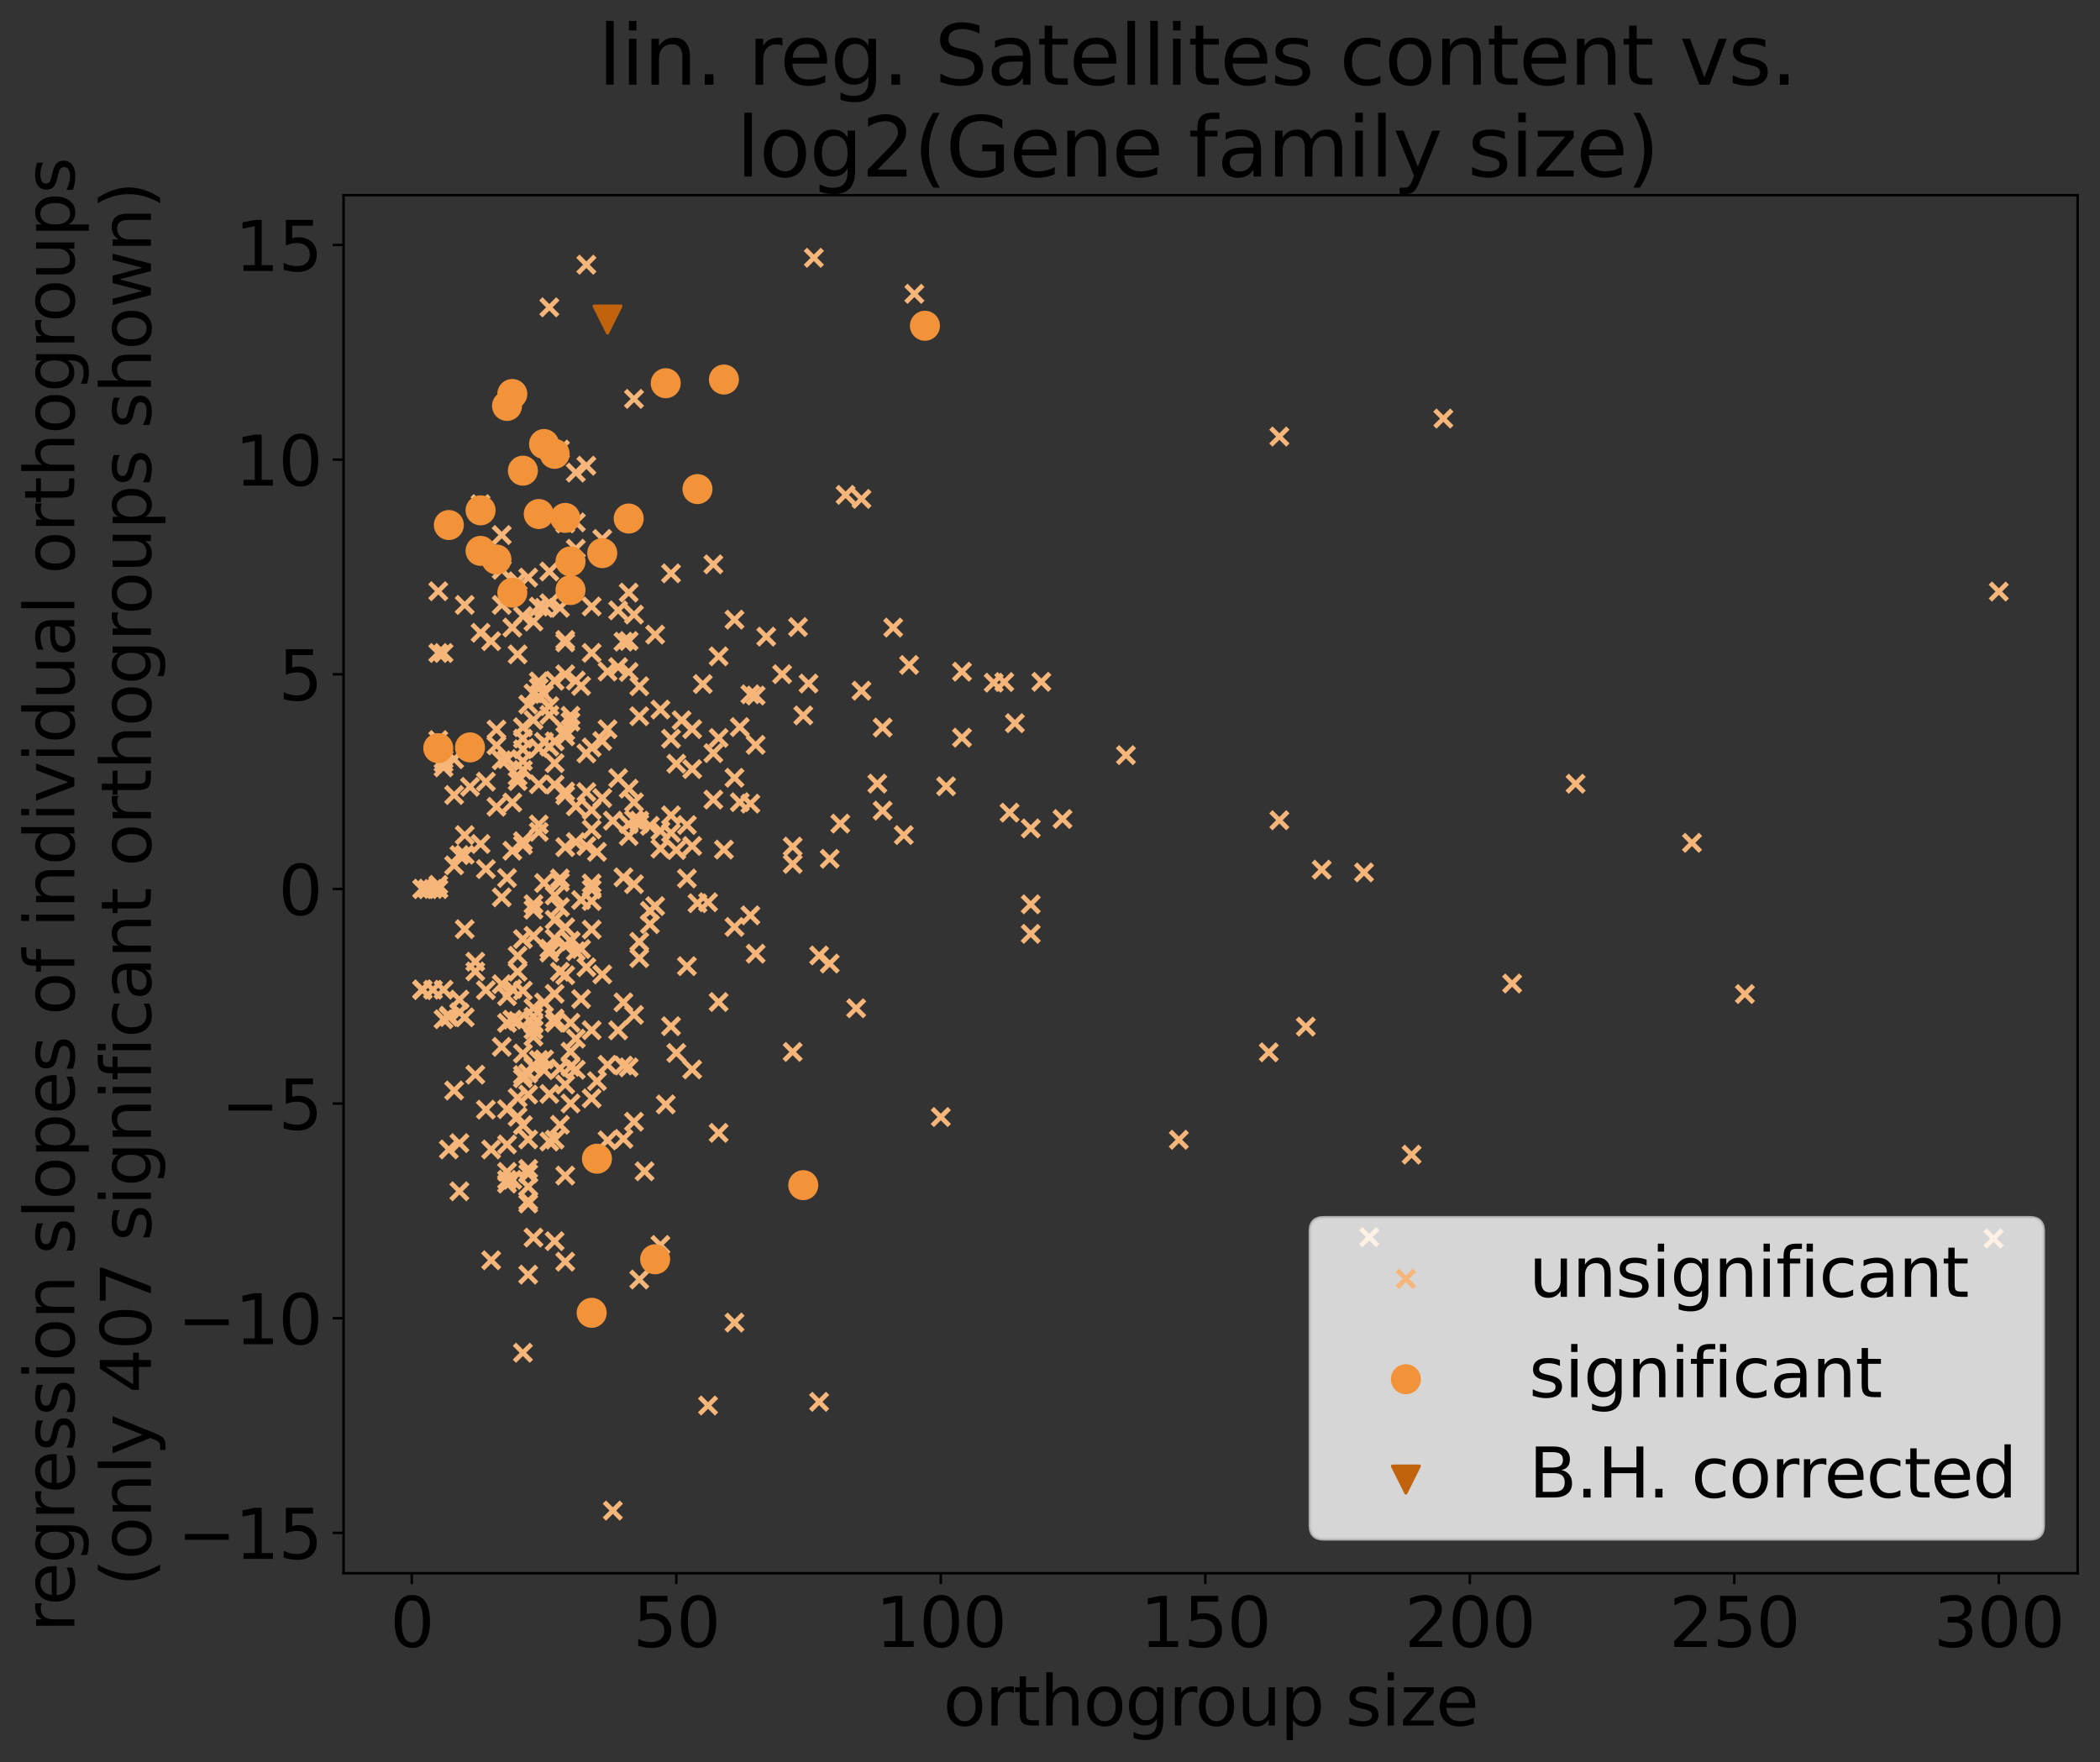 <?xml version="1.0" encoding="utf-8" standalone="no"?>
<!DOCTYPE svg PUBLIC "-//W3C//DTD SVG 1.1//EN"
  "http://www.w3.org/Graphics/SVG/1.1/DTD/svg11.dtd">
<svg xmlns:xlink="http://www.w3.org/1999/xlink" width="675.757pt" height="567.126pt" viewBox="0 0 675.757 567.126" xmlns="http://www.w3.org/2000/svg" version="1.1">
 <rect x="0" y="0" width="675.757" height="567.126" fill="#333333" stroke="none"/>
 <defs>
  <style type="text/css">*{stroke-linejoin: round; stroke-linecap: butt}</style>
 </defs>
 <g id="figure_1">
  <g id="patch_1">
   <path d="M 0 567.126 
L 675.757 567.126 
L 675.757 0 
L 0 0 
L 0 567.126 
z
" style="fill: none"/>
  </g>
  <g id="axes_1">
   <g id="patch_2">
    <path d="M 110.557 506.342 
L 668.557 506.342 
L 668.557 62.822 
L 110.557 62.822 
L 110.557 506.342 
z
" style="fill: none"/>
   </g>
   <g id="PathCollection_1">
    <defs>
     <path id="me744ba93d2" d="M -2.739 2.739 
L 2.739 -2.739 
M -2.739 -2.739 
L 2.739 2.739 
" style="stroke: #f6b679; stroke-width: 1.5"/>
    </defs>
    <g clip-path="url(#p1ebabdca37)">
     <use xlink:href="#me744ba93d2" x="282.315" y="252.205" style="fill: #f6b679; stroke: #f6b679; stroke-width: 1.5"/>
     <use xlink:href="#me744ba93d2" x="183.584" y="329.179" style="fill: #f6b679; stroke: #f6b679; stroke-width: 1.5"/>
     <use xlink:href="#me744ba93d2" x="263.59" y="451.176" style="fill: #f6b679; stroke: #f6b679; stroke-width: 1.5"/>
     <use xlink:href="#me744ba93d2" x="168.264" y="346.007" style="fill: #f6b679; stroke: #f6b679; stroke-width: 1.5"/>
     <use xlink:href="#me744ba93d2" x="302.742" y="359.51" style="fill: #f6b679; stroke: #f6b679; stroke-width: 1.5"/>
     <use xlink:href="#me744ba93d2" x="159.753" y="234.806" style="fill: #f6b679; stroke: #f6b679; stroke-width: 1.5"/>
     <use xlink:href="#me744ba93d2" x="181.882" y="236.979" style="fill: #f6b679; stroke: #f6b679; stroke-width: 1.5"/>
     <use xlink:href="#me744ba93d2" x="176.775" y="230.088" style="fill: #f6b679; stroke: #f6b679; stroke-width: 1.5"/>
     <use xlink:href="#me744ba93d2" x="212.523" y="228.37" style="fill: #f6b679; stroke: #f6b679; stroke-width: 1.5"/>
     <use xlink:href="#me744ba93d2" x="319.765" y="219.721" style="fill: #f6b679; stroke: #f6b679; stroke-width: 1.5"/>
     <use xlink:href="#me744ba93d2" x="168.264" y="234.052" style="fill: #f6b679; stroke: #f6b679; stroke-width: 1.5"/>
     <use xlink:href="#me744ba93d2" x="171.668" y="291.01" style="fill: #f6b679; stroke: #f6b679; stroke-width: 1.5"/>
     <use xlink:href="#me744ba93d2" x="169.966" y="410.235" style="fill: #f6b679; stroke: #f6b679; stroke-width: 1.5"/>
     <use xlink:href="#me744ba93d2" x="231.247" y="211.241" style="fill: #f6b679; stroke: #f6b679; stroke-width: 1.5"/>
     <use xlink:href="#me744ba93d2" x="183.584" y="232.299" style="fill: #f6b679; stroke: #f6b679; stroke-width: 1.5"/>
     <use xlink:href="#me744ba93d2" x="217.629" y="338.892" style="fill: #f6b679; stroke: #f6b679; stroke-width: 1.5"/>
     <use xlink:href="#me744ba93d2" x="178.477" y="302.048" style="fill: #f6b679; stroke: #f6b679; stroke-width: 1.5"/>
     <use xlink:href="#me744ba93d2" x="195.5" y="216.136" style="fill: #f6b679; stroke: #f6b679; stroke-width: 1.5"/>
     <use xlink:href="#me744ba93d2" x="185.286" y="334.285" style="fill: #f6b679; stroke: #f6b679; stroke-width: 1.5"/>
     <use xlink:href="#me744ba93d2" x="178.477" y="399.466" style="fill: #f6b679; stroke: #f6b679; stroke-width: 1.5"/>
     <use xlink:href="#me744ba93d2" x="251.675" y="216.991" style="fill: #f6b679; stroke: #f6b679; stroke-width: 1.5"/>
     <use xlink:href="#me744ba93d2" x="144.432" y="327.329" style="fill: #f6b679; stroke: #f6b679; stroke-width: 1.5"/>
     <use xlink:href="#me744ba93d2" x="149.539" y="327.425" style="fill: #f6b679; stroke: #f6b679; stroke-width: 1.5"/>
     <use xlink:href="#me744ba93d2" x="173.371" y="252.412" style="fill: #f6b679; stroke: #f6b679; stroke-width: 1.5"/>
     <use xlink:href="#me744ba93d2" x="171.668" y="329.614" style="fill: #f6b679; stroke: #f6b679; stroke-width: 1.5"/>
     <use xlink:href="#me744ba93d2" x="181.882" y="313.868" style="fill: #f6b679; stroke: #f6b679; stroke-width: 1.5"/>
     <use xlink:href="#me744ba93d2" x="243.163" y="223.855" style="fill: #f6b679; stroke: #f6b679; stroke-width: 1.5"/>
     <use xlink:href="#me744ba93d2" x="171.668" y="327.221" style="fill: #f6b679; stroke: #f6b679; stroke-width: 1.5"/>
     <use xlink:href="#me744ba93d2" x="195.5" y="342.696" style="fill: #f6b679; stroke: #f6b679; stroke-width: 1.5"/>
     <use xlink:href="#me744ba93d2" x="331.681" y="300.56" style="fill: #f6b679; stroke: #f6b679; stroke-width: 1.5"/>
     <use xlink:href="#me744ba93d2" x="181.882" y="378.359" style="fill: #f6b679; stroke: #f6b679; stroke-width: 1.5"/>
     <use xlink:href="#me744ba93d2" x="169.966" y="366.719" style="fill: #f6b679; stroke: #f6b679; stroke-width: 1.5"/>
     <use xlink:href="#me744ba93d2" x="231.247" y="322.496" style="fill: #f6b679; stroke: #f6b679; stroke-width: 1.5"/>
     <use xlink:href="#me744ba93d2" x="185.286" y="152.102" style="fill: #f6b679; stroke: #f6b679; stroke-width: 1.5"/>
     <use xlink:href="#me744ba93d2" x="142.73" y="245.486" style="fill: #f6b679; stroke: #f6b679; stroke-width: 1.5"/>
     <use xlink:href="#me744ba93d2" x="197.202" y="486.182" style="fill: #f6b679; stroke: #f6b679; stroke-width: 1.5"/>
     <use xlink:href="#me744ba93d2" x="190.393" y="195.197" style="fill: #f6b679; stroke: #f6b679; stroke-width: 1.5"/>
     <use xlink:href="#me744ba93d2" x="175.073" y="284.198" style="fill: #f6b679; stroke: #f6b679; stroke-width: 1.5"/>
     <use xlink:href="#me744ba93d2" x="154.646" y="203.657" style="fill: #f6b679; stroke: #f6b679; stroke-width: 1.5"/>
     <use xlink:href="#me744ba93d2" x="149.539" y="299.054" style="fill: #f6b679; stroke: #f6b679; stroke-width: 1.5"/>
     <use xlink:href="#me744ba93d2" x="561.485" y="319.927" style="fill: #f6b679; stroke: #f6b679; stroke-width: 1.5"/>
     <use xlink:href="#me744ba93d2" x="168.264" y="362.137" style="fill: #f6b679; stroke: #f6b679; stroke-width: 1.5"/>
     <use xlink:href="#me744ba93d2" x="141.028" y="286.103" style="fill: #f6b679; stroke: #f6b679; stroke-width: 1.5"/>
     <use xlink:href="#me744ba93d2" x="173.371" y="224.195" style="fill: #f6b679; stroke: #f6b679; stroke-width: 1.5"/>
     <use xlink:href="#me744ba93d2" x="173.371" y="341.135" style="fill: #f6b679; stroke: #f6b679; stroke-width: 1.5"/>
     <use xlink:href="#me744ba93d2" x="173.371" y="219.297" style="fill: #f6b679; stroke: #f6b679; stroke-width: 1.5"/>
     <use xlink:href="#me744ba93d2" x="212.523" y="267.381" style="fill: #f6b679; stroke: #f6b679; stroke-width: 1.5"/>
     <use xlink:href="#me744ba93d2" x="210.82" y="291.628" style="fill: #f6b679; stroke: #f6b679; stroke-width: 1.5"/>
     <use xlink:href="#me744ba93d2" x="146.135" y="350.977" style="fill: #f6b679; stroke: #f6b679; stroke-width: 1.5"/>
     <use xlink:href="#me744ba93d2" x="166.562" y="353.325" style="fill: #f6b679; stroke: #f6b679; stroke-width: 1.5"/>
     <use xlink:href="#me744ba93d2" x="190.393" y="331.567" style="fill: #f6b679; stroke: #f6b679; stroke-width: 1.5"/>
     <use xlink:href="#me744ba93d2" x="183.584" y="338.46" style="fill: #f6b679; stroke: #f6b679; stroke-width: 1.5"/>
     <use xlink:href="#me744ba93d2" x="238.056" y="258.178" style="fill: #f6b679; stroke: #f6b679; stroke-width: 1.5"/>
     <use xlink:href="#me744ba93d2" x="156.348" y="251.583" style="fill: #f6b679; stroke: #f6b679; stroke-width: 1.5"/>
     <use xlink:href="#me744ba93d2" x="464.457" y="134.713" style="fill: #f6b679; stroke: #f6b679; stroke-width: 1.5"/>
     <use xlink:href="#me744ba93d2" x="200.607" y="206.51" style="fill: #f6b679; stroke: #f6b679; stroke-width: 1.5"/>
     <use xlink:href="#me744ba93d2" x="204.011" y="197.802" style="fill: #f6b679; stroke: #f6b679; stroke-width: 1.5"/>
     <use xlink:href="#me744ba93d2" x="152.944" y="309.53" style="fill: #f6b679; stroke: #f6b679; stroke-width: 1.5"/>
     <use xlink:href="#me744ba93d2" x="411.687" y="263.992" style="fill: #f6b679; stroke: #f6b679; stroke-width: 1.5"/>
     <use xlink:href="#me744ba93d2" x="198.905" y="196.445" style="fill: #f6b679; stroke: #f6b679; stroke-width: 1.5"/>
     <use xlink:href="#me744ba93d2" x="169.966" y="352.283" style="fill: #f6b679; stroke: #f6b679; stroke-width: 1.5"/>
     <use xlink:href="#me744ba93d2" x="205.714" y="220.866" style="fill: #f6b679; stroke: #f6b679; stroke-width: 1.5"/>
     <use xlink:href="#me744ba93d2" x="198.905" y="250.424" style="fill: #f6b679; stroke: #f6b679; stroke-width: 1.5"/>
     <use xlink:href="#me744ba93d2" x="169.966" y="381.929" style="fill: #f6b679; stroke: #f6b679; stroke-width: 1.5"/>
     <use xlink:href="#me744ba93d2" x="200.607" y="282.363" style="fill: #f6b679; stroke: #f6b679; stroke-width: 1.5"/>
     <use xlink:href="#me744ba93d2" x="171.668" y="292.78" style="fill: #f6b679; stroke: #f6b679; stroke-width: 1.5"/>
     <use xlink:href="#me744ba93d2" x="202.309" y="216.27" style="fill: #f6b679; stroke: #f6b679; stroke-width: 1.5"/>
     <use xlink:href="#me744ba93d2" x="171.668" y="223.156" style="fill: #f6b679; stroke: #f6b679; stroke-width: 1.5"/>
     <use xlink:href="#me744ba93d2" x="331.681" y="291.045" style="fill: #f6b679; stroke: #f6b679; stroke-width: 1.5"/>
     <use xlink:href="#me744ba93d2" x="210.82" y="204.243" style="fill: #f6b679; stroke: #f6b679; stroke-width: 1.5"/>
     <use xlink:href="#me744ba93d2" x="169.966" y="376.194" style="fill: #f6b679; stroke: #f6b679; stroke-width: 1.5"/>
     <use xlink:href="#me744ba93d2" x="168.264" y="270.727" style="fill: #f6b679; stroke: #f6b679; stroke-width: 1.5"/>
     <use xlink:href="#me744ba93d2" x="284.017" y="234.155" style="fill: #f6b679; stroke: #f6b679; stroke-width: 1.5"/>
     <use xlink:href="#me744ba93d2" x="277.208" y="222.298" style="fill: #f6b679; stroke: #f6b679; stroke-width: 1.5"/>
     <use xlink:href="#me744ba93d2" x="147.837" y="275.207" style="fill: #f6b679; stroke: #f6b679; stroke-width: 1.5"/>
     <use xlink:href="#me744ba93d2" x="226.141" y="220.162" style="fill: #f6b679; stroke: #f6b679; stroke-width: 1.5"/>
     <use xlink:href="#me744ba93d2" x="173.371" y="221.33" style="fill: #f6b679; stroke: #f6b679; stroke-width: 1.5"/>
     <use xlink:href="#me744ba93d2" x="190.393" y="210.124" style="fill: #f6b679; stroke: #f6b679; stroke-width: 1.5"/>
     <use xlink:href="#me744ba93d2" x="171.668" y="324.437" style="fill: #f6b679; stroke: #f6b679; stroke-width: 1.5"/>
     <use xlink:href="#me744ba93d2" x="142.73" y="328.044" style="fill: #f6b679; stroke: #f6b679; stroke-width: 1.5"/>
     <use xlink:href="#me744ba93d2" x="139.326" y="286.103" style="fill: #f6b679; stroke: #f6b679; stroke-width: 1.5"/>
     <use xlink:href="#me744ba93d2" x="151.241" y="253.253" style="fill: #f6b679; stroke: #f6b679; stroke-width: 1.5"/>
     <use xlink:href="#me744ba93d2" x="139.326" y="318.54" style="fill: #f6b679; stroke: #f6b679; stroke-width: 1.5"/>
     <use xlink:href="#me744ba93d2" x="222.736" y="272.271" style="fill: #f6b679; stroke: #f6b679; stroke-width: 1.5"/>
     <use xlink:href="#me744ba93d2" x="215.927" y="184.537" style="fill: #f6b679; stroke: #f6b679; stroke-width: 1.5"/>
     <use xlink:href="#me744ba93d2" x="186.989" y="289.669" style="fill: #f6b679; stroke: #f6b679; stroke-width: 1.5"/>
     <use xlink:href="#me744ba93d2" x="204.011" y="258.217" style="fill: #f6b679; stroke: #f6b679; stroke-width: 1.5"/>
     <use xlink:href="#me744ba93d2" x="275.506" y="324.514" style="fill: #f6b679; stroke: #f6b679; stroke-width: 1.5"/>
     <use xlink:href="#me744ba93d2" x="178.477" y="245.615" style="fill: #f6b679; stroke: #f6b679; stroke-width: 1.5"/>
     <use xlink:href="#me744ba93d2" x="486.586" y="316.539" style="fill: #f6b679; stroke: #f6b679; stroke-width: 1.5"/>
     <use xlink:href="#me744ba93d2" x="175.073" y="340.974" style="fill: #f6b679; stroke: #f6b679; stroke-width: 1.5"/>
     <use xlink:href="#me744ba93d2" x="246.568" y="204.9" style="fill: #f6b679; stroke: #f6b679; stroke-width: 1.5"/>
     <use xlink:href="#me744ba93d2" x="217.629" y="273.59" style="fill: #f6b679; stroke: #f6b679; stroke-width: 1.5"/>
     <use xlink:href="#me744ba93d2" x="180.18" y="144.698" style="fill: #f6b679; stroke: #f6b679; stroke-width: 1.5"/>
     <use xlink:href="#me744ba93d2" x="408.282" y="338.676" style="fill: #f6b679; stroke: #f6b679; stroke-width: 1.5"/>
     <use xlink:href="#me744ba93d2" x="454.243" y="371.622" style="fill: #f6b679; stroke: #f6b679; stroke-width: 1.5"/>
     <use xlink:href="#me744ba93d2" x="290.826" y="268.769" style="fill: #f6b679; stroke: #f6b679; stroke-width: 1.5"/>
     <use xlink:href="#me744ba93d2" x="176.775" y="194.147" style="fill: #f6b679; stroke: #f6b679; stroke-width: 1.5"/>
     <use xlink:href="#me744ba93d2" x="204.011" y="326.651" style="fill: #f6b679; stroke: #f6b679; stroke-width: 1.5"/>
     <use xlink:href="#me744ba93d2" x="263.59" y="307.508" style="fill: #f6b679; stroke: #f6b679; stroke-width: 1.5"/>
     <use xlink:href="#me744ba93d2" x="425.305" y="279.898" style="fill: #f6b679; stroke: #f6b679; stroke-width: 1.5"/>
     <use xlink:href="#me744ba93d2" x="227.843" y="290.39" style="fill: #f6b679; stroke: #f6b679; stroke-width: 1.5"/>
     <use xlink:href="#me744ba93d2" x="287.422" y="201.988" style="fill: #f6b679; stroke: #f6b679; stroke-width: 1.5"/>
     <use xlink:href="#me744ba93d2" x="309.551" y="237.416" style="fill: #f6b679; stroke: #f6b679; stroke-width: 1.5"/>
     <use xlink:href="#me744ba93d2" x="256.781" y="201.819" style="fill: #f6b679; stroke: #f6b679; stroke-width: 1.5"/>
     <use xlink:href="#me744ba93d2" x="137.623" y="286.103" style="fill: #f6b679; stroke: #f6b679; stroke-width: 1.5"/>
     <use xlink:href="#me744ba93d2" x="144.432" y="326.907" style="fill: #f6b679; stroke: #f6b679; stroke-width: 1.5"/>
     <use xlink:href="#me744ba93d2" x="193.798" y="173.451" style="fill: #f6b679; stroke: #f6b679; stroke-width: 1.5"/>
     <use xlink:href="#me744ba93d2" x="159.753" y="181.017" style="fill: #f6b679; stroke: #f6b679; stroke-width: 1.5"/>
     <use xlink:href="#me744ba93d2" x="176.775" y="98.915" style="fill: #f6b679; stroke: #f6b679; stroke-width: 1.5"/>
     <use xlink:href="#me744ba93d2" x="185.286" y="271.018" style="fill: #f6b679; stroke: #f6b679; stroke-width: 1.5"/>
     <use xlink:href="#me744ba93d2" x="135.921" y="318.54" style="fill: #f6b679; stroke: #f6b679; stroke-width: 1.5"/>
     <use xlink:href="#me744ba93d2" x="190.393" y="240.551" style="fill: #f6b679; stroke: #f6b679; stroke-width: 1.5"/>
     <use xlink:href="#me744ba93d2" x="190.393" y="286.235" style="fill: #f6b679; stroke: #f6b679; stroke-width: 1.5"/>
     <use xlink:href="#me744ba93d2" x="178.477" y="329.139" style="fill: #f6b679; stroke: #f6b679; stroke-width: 1.5"/>
     <use xlink:href="#me744ba93d2" x="180.18" y="362.01" style="fill: #f6b679; stroke: #f6b679; stroke-width: 1.5"/>
     <use xlink:href="#me744ba93d2" x="183.584" y="302.938" style="fill: #f6b679; stroke: #f6b679; stroke-width: 1.5"/>
     <use xlink:href="#me744ba93d2" x="221.034" y="282.735" style="fill: #f6b679; stroke: #f6b679; stroke-width: 1.5"/>
     <use xlink:href="#me744ba93d2" x="181.882" y="255.975" style="fill: #f6b679; stroke: #f6b679; stroke-width: 1.5"/>
     <use xlink:href="#me744ba93d2" x="188.691" y="85.192" style="fill: #f6b679; stroke: #f6b679; stroke-width: 1.5"/>
     <use xlink:href="#me744ba93d2" x="161.455" y="172.201" style="fill: #f6b679; stroke: #f6b679; stroke-width: 1.5"/>
     <use xlink:href="#me744ba93d2" x="224.438" y="290.699" style="fill: #f6b679; stroke: #f6b679; stroke-width: 1.5"/>
     <use xlink:href="#me744ba93d2" x="222.736" y="344.196" style="fill: #f6b679; stroke: #f6b679; stroke-width: 1.5"/>
     <use xlink:href="#me744ba93d2" x="163.157" y="320.628" style="fill: #f6b679; stroke: #f6b679; stroke-width: 1.5"/>
     <use xlink:href="#me744ba93d2" x="178.477" y="219.096" style="fill: #f6b679; stroke: #f6b679; stroke-width: 1.5"/>
     <use xlink:href="#me744ba93d2" x="198.905" y="214.702" style="fill: #f6b679; stroke: #f6b679; stroke-width: 1.5"/>
     <use xlink:href="#me744ba93d2" x="141.028" y="190.279" style="fill: #f6b679; stroke: #f6b679; stroke-width: 1.5"/>
     <use xlink:href="#me744ba93d2" x="195.5" y="367.023" style="fill: #f6b679; stroke: #f6b679; stroke-width: 1.5"/>
     <use xlink:href="#me744ba93d2" x="169.966" y="387.374" style="fill: #f6b679; stroke: #f6b679; stroke-width: 1.5"/>
     <use xlink:href="#me744ba93d2" x="185.286" y="168.119" style="fill: #f6b679; stroke: #f6b679; stroke-width: 1.5"/>
     <use xlink:href="#me744ba93d2" x="420.198" y="330.428" style="fill: #f6b679; stroke: #f6b679; stroke-width: 1.5"/>
     <use xlink:href="#me744ba93d2" x="188.691" y="311.301" style="fill: #f6b679; stroke: #f6b679; stroke-width: 1.5"/>
     <use xlink:href="#me744ba93d2" x="176.775" y="305.313" style="fill: #f6b679; stroke: #f6b679; stroke-width: 1.5"/>
     <use xlink:href="#me744ba93d2" x="205.714" y="411.813" style="fill: #f6b679; stroke: #f6b679; stroke-width: 1.5"/>
     <use xlink:href="#me744ba93d2" x="379.344" y="366.833" style="fill: #f6b679; stroke: #f6b679; stroke-width: 1.5"/>
     <use xlink:href="#me744ba93d2" x="169.966" y="345.491" style="fill: #f6b679; stroke: #f6b679; stroke-width: 1.5"/>
     <use xlink:href="#me744ba93d2" x="183.584" y="355.147" style="fill: #f6b679; stroke: #f6b679; stroke-width: 1.5"/>
     <use xlink:href="#me744ba93d2" x="272.102" y="159.262" style="fill: #f6b679; stroke: #f6b679; stroke-width: 1.5"/>
     <use xlink:href="#me744ba93d2" x="331.681" y="266.629" style="fill: #f6b679; stroke: #f6b679; stroke-width: 1.5"/>
     <use xlink:href="#me744ba93d2" x="176.775" y="183.932" style="fill: #f6b679; stroke: #f6b679; stroke-width: 1.5"/>
     <use xlink:href="#me744ba93d2" x="215.927" y="262.412" style="fill: #f6b679; stroke: #f6b679; stroke-width: 1.5"/>
     <use xlink:href="#me744ba93d2" x="178.477" y="319.857" style="fill: #f6b679; stroke: #f6b679; stroke-width: 1.5"/>
     <use xlink:href="#me744ba93d2" x="185.286" y="306.13" style="fill: #f6b679; stroke: #f6b679; stroke-width: 1.5"/>
     <use xlink:href="#me744ba93d2" x="186.989" y="220.766" style="fill: #f6b679; stroke: #f6b679; stroke-width: 1.5"/>
     <use xlink:href="#me744ba93d2" x="171.668" y="398.316" style="fill: #f6b679; stroke: #f6b679; stroke-width: 1.5"/>
     <use xlink:href="#me744ba93d2" x="166.562" y="187.085" style="fill: #f6b679; stroke: #f6b679; stroke-width: 1.5"/>
     <use xlink:href="#me744ba93d2" x="231.247" y="237.513" style="fill: #f6b679; stroke: #f6b679; stroke-width: 1.5"/>
     <use xlink:href="#me744ba93d2" x="147.837" y="325.835" style="fill: #f6b679; stroke: #f6b679; stroke-width: 1.5"/>
     <use xlink:href="#me744ba93d2" x="641.491" y="398.618" style="fill: #f6b679; stroke: #f6b679; stroke-width: 1.5"/>
     <use xlink:href="#me744ba93d2" x="161.455" y="183.393" style="fill: #f6b679; stroke: #f6b679; stroke-width: 1.5"/>
     <use xlink:href="#me744ba93d2" x="169.966" y="377.714" style="fill: #f6b679; stroke: #f6b679; stroke-width: 1.5"/>
     <use xlink:href="#me744ba93d2" x="243.163" y="239.732" style="fill: #f6b679; stroke: #f6b679; stroke-width: 1.5"/>
     <use xlink:href="#me744ba93d2" x="168.264" y="198.279" style="fill: #f6b679; stroke: #f6b679; stroke-width: 1.5"/>
     <use xlink:href="#me744ba93d2" x="158.05" y="369.951" style="fill: #f6b679; stroke: #f6b679; stroke-width: 1.5"/>
     <use xlink:href="#me744ba93d2" x="209.118" y="265.793" style="fill: #f6b679; stroke: #f6b679; stroke-width: 1.5"/>
     <use xlink:href="#me744ba93d2" x="164.859" y="273.81" style="fill: #f6b679; stroke: #f6b679; stroke-width: 1.5"/>
     <use xlink:href="#me744ba93d2" x="205.714" y="308.367" style="fill: #f6b679; stroke: #f6b679; stroke-width: 1.5"/>
     <use xlink:href="#me744ba93d2" x="166.562" y="251.387" style="fill: #f6b679; stroke: #f6b679; stroke-width: 1.5"/>
     <use xlink:href="#me744ba93d2" x="147.837" y="383.413" style="fill: #f6b679; stroke: #f6b679; stroke-width: 1.5"/>
     <use xlink:href="#me744ba93d2" x="161.455" y="194.689" style="fill: #f6b679; stroke: #f6b679; stroke-width: 1.5"/>
     <use xlink:href="#me744ba93d2" x="156.348" y="279.72" style="fill: #f6b679; stroke: #f6b679; stroke-width: 1.5"/>
     <use xlink:href="#me744ba93d2" x="221.034" y="310.953" style="fill: #f6b679; stroke: #f6b679; stroke-width: 1.5"/>
     <use xlink:href="#me744ba93d2" x="180.18" y="195.618" style="fill: #f6b679; stroke: #f6b679; stroke-width: 1.5"/>
     <use xlink:href="#me744ba93d2" x="171.668" y="301.205" style="fill: #f6b679; stroke: #f6b679; stroke-width: 1.5"/>
     <use xlink:href="#me744ba93d2" x="241.461" y="258.657" style="fill: #f6b679; stroke: #f6b679; stroke-width: 1.5"/>
     <use xlink:href="#me744ba93d2" x="147.837" y="367.916" style="fill: #f6b679; stroke: #f6b679; stroke-width: 1.5"/>
     <use xlink:href="#me744ba93d2" x="180.18" y="312.755" style="fill: #f6b679; stroke: #f6b679; stroke-width: 1.5"/>
     <use xlink:href="#me744ba93d2" x="146.135" y="244.353" style="fill: #f6b679; stroke: #f6b679; stroke-width: 1.5"/>
     <use xlink:href="#me744ba93d2" x="168.264" y="244.969" style="fill: #f6b679; stroke: #f6b679; stroke-width: 1.5"/>
     <use xlink:href="#me744ba93d2" x="147.837" y="321.716" style="fill: #f6b679; stroke: #f6b679; stroke-width: 1.5"/>
     <use xlink:href="#me744ba93d2" x="176.775" y="227.262" style="fill: #f6b679; stroke: #f6b679; stroke-width: 1.5"/>
     <use xlink:href="#me744ba93d2" x="215.927" y="268.062" style="fill: #f6b679; stroke: #f6b679; stroke-width: 1.5"/>
     <use xlink:href="#me744ba93d2" x="204.011" y="263.814" style="fill: #f6b679; stroke: #f6b679; stroke-width: 1.5"/>
     <use xlink:href="#me744ba93d2" x="204.011" y="128.38" style="fill: #f6b679; stroke: #f6b679; stroke-width: 1.5"/>
     <use xlink:href="#me744ba93d2" x="181.882" y="235.255" style="fill: #f6b679; stroke: #f6b679; stroke-width: 1.5"/>
     <use xlink:href="#me744ba93d2" x="142.73" y="246.98" style="fill: #f6b679; stroke: #f6b679; stroke-width: 1.5"/>
     <use xlink:href="#me744ba93d2" x="175.073" y="223.359" style="fill: #f6b679; stroke: #f6b679; stroke-width: 1.5"/>
     <use xlink:href="#me744ba93d2" x="324.872" y="261.537" style="fill: #f6b679; stroke: #f6b679; stroke-width: 1.5"/>
     <use xlink:href="#me744ba93d2" x="202.309" y="269.08" style="fill: #f6b679; stroke: #f6b679; stroke-width: 1.5"/>
     <use xlink:href="#me744ba93d2" x="205.714" y="265.02" style="fill: #f6b679; stroke: #f6b679; stroke-width: 1.5"/>
     <use xlink:href="#me744ba93d2" x="200.607" y="342.938" style="fill: #f6b679; stroke: #f6b679; stroke-width: 1.5"/>
     <use xlink:href="#me744ba93d2" x="163.157" y="380.936" style="fill: #f6b679; stroke: #f6b679; stroke-width: 1.5"/>
     <use xlink:href="#me744ba93d2" x="212.523" y="273.129" style="fill: #f6b679; stroke: #f6b679; stroke-width: 1.5"/>
     <use xlink:href="#me744ba93d2" x="173.371" y="265.335" style="fill: #f6b679; stroke: #f6b679; stroke-width: 1.5"/>
     <use xlink:href="#me744ba93d2" x="229.545" y="242.389" style="fill: #f6b679; stroke: #f6b679; stroke-width: 1.5"/>
     <use xlink:href="#me744ba93d2" x="163.157" y="244.312" style="fill: #f6b679; stroke: #f6b679; stroke-width: 1.5"/>
     <use xlink:href="#me744ba93d2" x="164.859" y="379.718" style="fill: #f6b679; stroke: #f6b679; stroke-width: 1.5"/>
     <use xlink:href="#me744ba93d2" x="215.927" y="237.752" style="fill: #f6b679; stroke: #f6b679; stroke-width: 1.5"/>
     <use xlink:href="#me744ba93d2" x="149.539" y="194.689" style="fill: #f6b679; stroke: #f6b679; stroke-width: 1.5"/>
     <use xlink:href="#me744ba93d2" x="188.691" y="149.89" style="fill: #f6b679; stroke: #f6b679; stroke-width: 1.5"/>
     <use xlink:href="#me744ba93d2" x="180.18" y="282.721" style="fill: #f6b679; stroke: #f6b679; stroke-width: 1.5"/>
     <use xlink:href="#me744ba93d2" x="185.286" y="259.518" style="fill: #f6b679; stroke: #f6b679; stroke-width: 1.5"/>
     <use xlink:href="#me744ba93d2" x="171.668" y="333.637" style="fill: #f6b679; stroke: #f6b679; stroke-width: 1.5"/>
     <use xlink:href="#me744ba93d2" x="202.309" y="190.717" style="fill: #f6b679; stroke: #f6b679; stroke-width: 1.5"/>
     <use xlink:href="#me744ba93d2" x="168.264" y="347.052" style="fill: #f6b679; stroke: #f6b679; stroke-width: 1.5"/>
     <use xlink:href="#me744ba93d2" x="181.882" y="298.459" style="fill: #f6b679; stroke: #f6b679; stroke-width: 1.5"/>
     <use xlink:href="#me744ba93d2" x="169.966" y="185.904" style="fill: #f6b679; stroke: #f6b679; stroke-width: 1.5"/>
     <use xlink:href="#me744ba93d2" x="180.18" y="283.86" style="fill: #f6b679; stroke: #f6b679; stroke-width: 1.5"/>
     <use xlink:href="#me744ba93d2" x="202.309" y="206.298" style="fill: #f6b679; stroke: #f6b679; stroke-width: 1.5"/>
     <use xlink:href="#me744ba93d2" x="156.348" y="318.684" style="fill: #f6b679; stroke: #f6b679; stroke-width: 1.5"/>
     <use xlink:href="#me744ba93d2" x="181.882" y="272.652" style="fill: #f6b679; stroke: #f6b679; stroke-width: 1.5"/>
     <use xlink:href="#me744ba93d2" x="183.584" y="302.789" style="fill: #f6b679; stroke: #f6b679; stroke-width: 1.5"/>
     <use xlink:href="#me744ba93d2" x="238.056" y="234.006" style="fill: #f6b679; stroke: #f6b679; stroke-width: 1.5"/>
     <use xlink:href="#me744ba93d2" x="188.691" y="242.491" style="fill: #f6b679; stroke: #f6b679; stroke-width: 1.5"/>
     <use xlink:href="#me744ba93d2" x="309.551" y="216.181" style="fill: #f6b679; stroke: #f6b679; stroke-width: 1.5"/>
     <use xlink:href="#me744ba93d2" x="292.529" y="214.01" style="fill: #f6b679; stroke: #f6b679; stroke-width: 1.5"/>
     <use xlink:href="#me744ba93d2" x="135.921" y="318.54" style="fill: #f6b679; stroke: #f6b679; stroke-width: 1.5"/>
     <use xlink:href="#me744ba93d2" x="135.921" y="318.54" style="fill: #f6b679; stroke: #f6b679; stroke-width: 1.5"/>
     <use xlink:href="#me744ba93d2" x="176.775" y="367.404" style="fill: #f6b679; stroke: #f6b679; stroke-width: 1.5"/>
     <use xlink:href="#me744ba93d2" x="204.011" y="361.024" style="fill: #f6b679; stroke: #f6b679; stroke-width: 1.5"/>
     <use xlink:href="#me744ba93d2" x="166.562" y="210.61" style="fill: #f6b679; stroke: #f6b679; stroke-width: 1.5"/>
     <use xlink:href="#me744ba93d2" x="181.882" y="205.967" style="fill: #f6b679; stroke: #f6b679; stroke-width: 1.5"/>
     <use xlink:href="#me744ba93d2" x="154.646" y="271.639" style="fill: #f6b679; stroke: #f6b679; stroke-width: 1.5"/>
     <use xlink:href="#me744ba93d2" x="232.95" y="273.442" style="fill: #f6b679; stroke: #f6b679; stroke-width: 1.5"/>
     <use xlink:href="#me744ba93d2" x="197.202" y="264.135" style="fill: #f6b679; stroke: #f6b679; stroke-width: 1.5"/>
     <use xlink:href="#me744ba93d2" x="171.668" y="331.428" style="fill: #f6b679; stroke: #f6b679; stroke-width: 1.5"/>
     <use xlink:href="#me744ba93d2" x="159.753" y="259.663" style="fill: #f6b679; stroke: #f6b679; stroke-width: 1.5"/>
     <use xlink:href="#me744ba93d2" x="178.477" y="238.589" style="fill: #f6b679; stroke: #f6b679; stroke-width: 1.5"/>
     <use xlink:href="#me744ba93d2" x="544.463" y="271.262" style="fill: #f6b679; stroke: #f6b679; stroke-width: 1.5"/>
     <use xlink:href="#me744ba93d2" x="173.371" y="195.252" style="fill: #f6b679; stroke: #f6b679; stroke-width: 1.5"/>
     <use xlink:href="#me744ba93d2" x="163.157" y="379.712" style="fill: #f6b679; stroke: #f6b679; stroke-width: 1.5"/>
     <use xlink:href="#me744ba93d2" x="236.354" y="199.435" style="fill: #f6b679; stroke: #f6b679; stroke-width: 1.5"/>
     <use xlink:href="#me744ba93d2" x="284.017" y="260.897" style="fill: #f6b679; stroke: #f6b679; stroke-width: 1.5"/>
     <use xlink:href="#me744ba93d2" x="362.321" y="243.033" style="fill: #f6b679; stroke: #f6b679; stroke-width: 1.5"/>
     <use xlink:href="#me744ba93d2" x="168.264" y="435.376" style="fill: #f6b679; stroke: #f6b679; stroke-width: 1.5"/>
     <use xlink:href="#me744ba93d2" x="141.028" y="210.164" style="fill: #f6b679; stroke: #f6b679; stroke-width: 1.5"/>
     <use xlink:href="#me744ba93d2" x="142.73" y="210.164" style="fill: #f6b679; stroke: #f6b679; stroke-width: 1.5"/>
     <use xlink:href="#me744ba93d2" x="135.921" y="318.54" style="fill: #f6b679; stroke: #f6b679; stroke-width: 1.5"/>
     <use xlink:href="#me744ba93d2" x="181.882" y="217.021" style="fill: #f6b679; stroke: #f6b679; stroke-width: 1.5"/>
     <use xlink:href="#me744ba93d2" x="175.073" y="238.76" style="fill: #f6b679; stroke: #f6b679; stroke-width: 1.5"/>
     <use xlink:href="#me744ba93d2" x="411.687" y="140.5" style="fill: #f6b679; stroke: #f6b679; stroke-width: 1.5"/>
     <use xlink:href="#me744ba93d2" x="205.714" y="303.106" style="fill: #f6b679; stroke: #f6b679; stroke-width: 1.5"/>
     <use xlink:href="#me744ba93d2" x="169.966" y="386.551" style="fill: #f6b679; stroke: #f6b679; stroke-width: 1.5"/>
     <use xlink:href="#me744ba93d2" x="175.073" y="344.408" style="fill: #f6b679; stroke: #f6b679; stroke-width: 1.5"/>
     <use xlink:href="#me744ba93d2" x="326.574" y="232.749" style="fill: #f6b679; stroke: #f6b679; stroke-width: 1.5"/>
     <use xlink:href="#me744ba93d2" x="219.332" y="231.803" style="fill: #f6b679; stroke: #f6b679; stroke-width: 1.5"/>
     <use xlink:href="#me744ba93d2" x="241.461" y="294.596" style="fill: #f6b679; stroke: #f6b679; stroke-width: 1.5"/>
     <use xlink:href="#me744ba93d2" x="200.607" y="322.598" style="fill: #f6b679; stroke: #f6b679; stroke-width: 1.5"/>
     <use xlink:href="#me744ba93d2" x="241.461" y="223.471" style="fill: #f6b679; stroke: #f6b679; stroke-width: 1.5"/>
     <use xlink:href="#me744ba93d2" x="178.477" y="288.198" style="fill: #f6b679; stroke: #f6b679; stroke-width: 1.5"/>
     <use xlink:href="#me744ba93d2" x="207.416" y="376.979" style="fill: #f6b679; stroke: #f6b679; stroke-width: 1.5"/>
     <use xlink:href="#me744ba93d2" x="146.135" y="278.513" style="fill: #f6b679; stroke: #f6b679; stroke-width: 1.5"/>
     <use xlink:href="#me744ba93d2" x="255.079" y="278.069" style="fill: #f6b679; stroke: #f6b679; stroke-width: 1.5"/>
     <use xlink:href="#me744ba93d2" x="215.927" y="330.275" style="fill: #f6b679; stroke: #f6b679; stroke-width: 1.5"/>
     <use xlink:href="#me744ba93d2" x="163.157" y="282.588" style="fill: #f6b679; stroke: #f6b679; stroke-width: 1.5"/>
     <use xlink:href="#me744ba93d2" x="178.477" y="327.804" style="fill: #f6b679; stroke: #f6b679; stroke-width: 1.5"/>
     <use xlink:href="#me744ba93d2" x="161.455" y="288.809" style="fill: #f6b679; stroke: #f6b679; stroke-width: 1.5"/>
     <use xlink:href="#me744ba93d2" x="222.736" y="234.685" style="fill: #f6b679; stroke: #f6b679; stroke-width: 1.5"/>
     <use xlink:href="#me744ba93d2" x="171.668" y="231.745" style="fill: #f6b679; stroke: #f6b679; stroke-width: 1.5"/>
     <use xlink:href="#me744ba93d2" x="294.231" y="94.559" style="fill: #f6b679; stroke: #f6b679; stroke-width: 1.5"/>
     <use xlink:href="#me744ba93d2" x="180.18" y="343.874" style="fill: #f6b679; stroke: #f6b679; stroke-width: 1.5"/>
     <use xlink:href="#me744ba93d2" x="188.691" y="272.315" style="fill: #f6b679; stroke: #f6b679; stroke-width: 1.5"/>
     <use xlink:href="#me744ba93d2" x="440.625" y="398.176" style="fill: #f6b679; stroke: #f6b679; stroke-width: 1.5"/>
     <use xlink:href="#me744ba93d2" x="212.523" y="400.676" style="fill: #f6b679; stroke: #f6b679; stroke-width: 1.5"/>
     <use xlink:href="#me744ba93d2" x="171.668" y="200.049" style="fill: #f6b679; stroke: #f6b679; stroke-width: 1.5"/>
     <use xlink:href="#me744ba93d2" x="507.013" y="252.242" style="fill: #f6b679; stroke: #f6b679; stroke-width: 1.5"/>
     <use xlink:href="#me744ba93d2" x="168.264" y="302.241" style="fill: #f6b679; stroke: #f6b679; stroke-width: 1.5"/>
     <use xlink:href="#me744ba93d2" x="222.736" y="247.545" style="fill: #f6b679; stroke: #f6b679; stroke-width: 1.5"/>
     <use xlink:href="#me744ba93d2" x="164.859" y="258.275" style="fill: #f6b679; stroke: #f6b679; stroke-width: 1.5"/>
     <use xlink:href="#me744ba93d2" x="193.798" y="313.615" style="fill: #f6b679; stroke: #f6b679; stroke-width: 1.5"/>
     <use xlink:href="#me744ba93d2" x="168.264" y="271.964" style="fill: #f6b679; stroke: #f6b679; stroke-width: 1.5"/>
     <use xlink:href="#me744ba93d2" x="180.18" y="291.971" style="fill: #f6b679; stroke: #f6b679; stroke-width: 1.5"/>
     <use xlink:href="#me744ba93d2" x="200.607" y="366.544" style="fill: #f6b679; stroke: #f6b679; stroke-width: 1.5"/>
     <use xlink:href="#me744ba93d2" x="204.011" y="284.563" style="fill: #f6b679; stroke: #f6b679; stroke-width: 1.5"/>
     <use xlink:href="#me744ba93d2" x="209.118" y="293.156" style="fill: #f6b679; stroke: #f6b679; stroke-width: 1.5"/>
     <use xlink:href="#me744ba93d2" x="158.05" y="405.611" style="fill: #f6b679; stroke: #f6b679; stroke-width: 1.5"/>
     <use xlink:href="#me744ba93d2" x="171.668" y="342.939" style="fill: #f6b679; stroke: #f6b679; stroke-width: 1.5"/>
     <use xlink:href="#me744ba93d2" x="217.629" y="245.79" style="fill: #f6b679; stroke: #f6b679; stroke-width: 1.5"/>
     <use xlink:href="#me744ba93d2" x="163.157" y="368.355" style="fill: #f6b679; stroke: #f6b679; stroke-width: 1.5"/>
     <use xlink:href="#me744ba93d2" x="141.028" y="286.103" style="fill: #f6b679; stroke: #f6b679; stroke-width: 1.5"/>
     <use xlink:href="#me744ba93d2" x="266.995" y="310.121" style="fill: #f6b679; stroke: #f6b679; stroke-width: 1.5"/>
     <use xlink:href="#me744ba93d2" x="163.157" y="377.165" style="fill: #f6b679; stroke: #f6b679; stroke-width: 1.5"/>
     <use xlink:href="#me744ba93d2" x="205.714" y="264.103" style="fill: #f6b679; stroke: #f6b679; stroke-width: 1.5"/>
     <use xlink:href="#me744ba93d2" x="185.286" y="176.611" style="fill: #f6b679; stroke: #f6b679; stroke-width: 1.5"/>
     <use xlink:href="#me744ba93d2" x="181.882" y="304.34" style="fill: #f6b679; stroke: #f6b679; stroke-width: 1.5"/>
     <use xlink:href="#me744ba93d2" x="135.921" y="286.103" style="fill: #f6b679; stroke: #f6b679; stroke-width: 1.5"/>
     <use xlink:href="#me744ba93d2" x="141.028" y="238.191" style="fill: #f6b679; stroke: #f6b679; stroke-width: 1.5"/>
     <use xlink:href="#me744ba93d2" x="266.995" y="276.4" style="fill: #f6b679; stroke: #f6b679; stroke-width: 1.5"/>
     <use xlink:href="#me744ba93d2" x="166.562" y="307.61" style="fill: #f6b679; stroke: #f6b679; stroke-width: 1.5"/>
     <use xlink:href="#me744ba93d2" x="141.028" y="284.788" style="fill: #f6b679; stroke: #f6b679; stroke-width: 1.5"/>
     <use xlink:href="#me744ba93d2" x="304.445" y="253.061" style="fill: #f6b679; stroke: #f6b679; stroke-width: 1.5"/>
     <use xlink:href="#me744ba93d2" x="176.775" y="306.583" style="fill: #f6b679; stroke: #f6b679; stroke-width: 1.5"/>
     <use xlink:href="#me744ba93d2" x="168.264" y="247.804" style="fill: #f6b679; stroke: #f6b679; stroke-width: 1.5"/>
     <use xlink:href="#me744ba93d2" x="643.194" y="190.39" style="fill: #f6b679; stroke: #f6b679; stroke-width: 1.5"/>
     <use xlink:href="#me744ba93d2" x="183.584" y="343.375" style="fill: #f6b679; stroke: #f6b679; stroke-width: 1.5"/>
     <use xlink:href="#me744ba93d2" x="323.169" y="219.508" style="fill: #f6b679; stroke: #f6b679; stroke-width: 1.5"/>
     <use xlink:href="#me744ba93d2" x="161.455" y="316.763" style="fill: #f6b679; stroke: #f6b679; stroke-width: 1.5"/>
     <use xlink:href="#me744ba93d2" x="186.989" y="305.452" style="fill: #f6b679; stroke: #f6b679; stroke-width: 1.5"/>
     <use xlink:href="#me744ba93d2" x="270.399" y="265.082" style="fill: #f6b679; stroke: #f6b679; stroke-width: 1.5"/>
     <use xlink:href="#me744ba93d2" x="181.882" y="206.758" style="fill: #f6b679; stroke: #f6b679; stroke-width: 1.5"/>
     <use xlink:href="#me744ba93d2" x="166.562" y="359.436" style="fill: #f6b679; stroke: #f6b679; stroke-width: 1.5"/>
     <use xlink:href="#me744ba93d2" x="178.477" y="366.79" style="fill: #f6b679; stroke: #f6b679; stroke-width: 1.5"/>
     <use xlink:href="#me744ba93d2" x="168.264" y="339.066" style="fill: #f6b679; stroke: #f6b679; stroke-width: 1.5"/>
     <use xlink:href="#me744ba93d2" x="190.393" y="299.181" style="fill: #f6b679; stroke: #f6b679; stroke-width: 1.5"/>
     <use xlink:href="#me744ba93d2" x="195.5" y="234.706" style="fill: #f6b679; stroke: #f6b679; stroke-width: 1.5"/>
     <use xlink:href="#me744ba93d2" x="135.921" y="286.103" style="fill: #f6b679; stroke: #f6b679; stroke-width: 1.5"/>
     <use xlink:href="#me744ba93d2" x="229.545" y="181.632" style="fill: #f6b679; stroke: #f6b679; stroke-width: 1.5"/>
     <use xlink:href="#me744ba93d2" x="190.393" y="290.006" style="fill: #f6b679; stroke: #f6b679; stroke-width: 1.5"/>
     <use xlink:href="#me744ba93d2" x="185.286" y="344.288" style="fill: #f6b679; stroke: #f6b679; stroke-width: 1.5"/>
     <use xlink:href="#me744ba93d2" x="142.73" y="318.54" style="fill: #f6b679; stroke: #f6b679; stroke-width: 1.5"/>
     <use xlink:href="#me744ba93d2" x="176.775" y="240.309" style="fill: #f6b679; stroke: #f6b679; stroke-width: 1.5"/>
     <use xlink:href="#me744ba93d2" x="335.085" y="219.441" style="fill: #f6b679; stroke: #f6b679; stroke-width: 1.5"/>
     <use xlink:href="#me744ba93d2" x="190.393" y="260.723" style="fill: #f6b679; stroke: #f6b679; stroke-width: 1.5"/>
     <use xlink:href="#me744ba93d2" x="243.163" y="306.947" style="fill: #f6b679; stroke: #f6b679; stroke-width: 1.5"/>
     <use xlink:href="#me744ba93d2" x="137.623" y="286.103" style="fill: #f6b679; stroke: #f6b679; stroke-width: 1.5"/>
     <use xlink:href="#me744ba93d2" x="164.859" y="328.179" style="fill: #f6b679; stroke: #f6b679; stroke-width: 1.5"/>
     <use xlink:href="#me744ba93d2" x="176.775" y="352.077" style="fill: #f6b679; stroke: #f6b679; stroke-width: 1.5"/>
     <use xlink:href="#me744ba93d2" x="193.798" y="256.859" style="fill: #f6b679; stroke: #f6b679; stroke-width: 1.5"/>
     <use xlink:href="#me744ba93d2" x="152.944" y="312.646" style="fill: #f6b679; stroke: #f6b679; stroke-width: 1.5"/>
     <use xlink:href="#me744ba93d2" x="221.034" y="265.537" style="fill: #f6b679; stroke: #f6b679; stroke-width: 1.5"/>
     <use xlink:href="#me744ba93d2" x="161.455" y="244.699" style="fill: #f6b679; stroke: #f6b679; stroke-width: 1.5"/>
     <use xlink:href="#me744ba93d2" x="171.668" y="343.334" style="fill: #f6b679; stroke: #f6b679; stroke-width: 1.5"/>
     <use xlink:href="#me744ba93d2" x="260.186" y="219.995" style="fill: #f6b679; stroke: #f6b679; stroke-width: 1.5"/>
     <use xlink:href="#me744ba93d2" x="231.247" y="364.61" style="fill: #f6b679; stroke: #f6b679; stroke-width: 1.5"/>
     <use xlink:href="#me744ba93d2" x="168.264" y="318.806" style="fill: #f6b679; stroke: #f6b679; stroke-width: 1.5"/>
     <use xlink:href="#me744ba93d2" x="159.753" y="239.899" style="fill: #f6b679; stroke: #f6b679; stroke-width: 1.5"/>
     <use xlink:href="#me744ba93d2" x="202.309" y="253.837" style="fill: #f6b679; stroke: #f6b679; stroke-width: 1.5"/>
     <use xlink:href="#me744ba93d2" x="205.714" y="230.511" style="fill: #f6b679; stroke: #f6b679; stroke-width: 1.5"/>
     <use xlink:href="#me744ba93d2" x="161.455" y="336.927" style="fill: #f6b679; stroke: #f6b679; stroke-width: 1.5"/>
     <use xlink:href="#me744ba93d2" x="255.079" y="338.556" style="fill: #f6b679; stroke: #f6b679; stroke-width: 1.5"/>
     <use xlink:href="#me744ba93d2" x="181.882" y="168.46" style="fill: #f6b679; stroke: #f6b679; stroke-width: 1.5"/>
     <use xlink:href="#me744ba93d2" x="156.348" y="357.139" style="fill: #f6b679; stroke: #f6b679; stroke-width: 1.5"/>
     <use xlink:href="#me744ba93d2" x="149.539" y="275.095" style="fill: #f6b679; stroke: #f6b679; stroke-width: 1.5"/>
     <use xlink:href="#me744ba93d2" x="144.432" y="369.951" style="fill: #f6b679; stroke: #f6b679; stroke-width: 1.5"/>
     <use xlink:href="#me744ba93d2" x="137.623" y="286.103" style="fill: #f6b679; stroke: #f6b679; stroke-width: 1.5"/>
     <use xlink:href="#me744ba93d2" x="202.309" y="265.203" style="fill: #f6b679; stroke: #f6b679; stroke-width: 1.5"/>
     <use xlink:href="#me744ba93d2" x="183.584" y="179.836" style="fill: #f6b679; stroke: #f6b679; stroke-width: 1.5"/>
     <use xlink:href="#me744ba93d2" x="236.354" y="425.671" style="fill: #f6b679; stroke: #f6b679; stroke-width: 1.5"/>
     <use xlink:href="#me744ba93d2" x="255.079" y="272.465" style="fill: #f6b679; stroke: #f6b679; stroke-width: 1.5"/>
     <use xlink:href="#me744ba93d2" x="158.05" y="206.364" style="fill: #f6b679; stroke: #f6b679; stroke-width: 1.5"/>
     <use xlink:href="#me744ba93d2" x="166.562" y="249.788" style="fill: #f6b679; stroke: #f6b679; stroke-width: 1.5"/>
     <use xlink:href="#me744ba93d2" x="175.073" y="322.663" style="fill: #f6b679; stroke: #f6b679; stroke-width: 1.5"/>
     <use xlink:href="#me744ba93d2" x="438.923" y="280.789" style="fill: #f6b679; stroke: #f6b679; stroke-width: 1.5"/>
     <use xlink:href="#me744ba93d2" x="193.798" y="238.493" style="fill: #f6b679; stroke: #f6b679; stroke-width: 1.5"/>
     <use xlink:href="#me744ba93d2" x="183.584" y="230.379" style="fill: #f6b679; stroke: #f6b679; stroke-width: 1.5"/>
     <use xlink:href="#me744ba93d2" x="186.989" y="321.537" style="fill: #f6b679; stroke: #f6b679; stroke-width: 1.5"/>
     <use xlink:href="#me744ba93d2" x="163.157" y="329.219" style="fill: #f6b679; stroke: #f6b679; stroke-width: 1.5"/>
     <use xlink:href="#me744ba93d2" x="168.264" y="241.138" style="fill: #f6b679; stroke: #f6b679; stroke-width: 1.5"/>
     <use xlink:href="#me744ba93d2" x="164.859" y="318.292" style="fill: #f6b679; stroke: #f6b679; stroke-width: 1.5"/>
     <use xlink:href="#me744ba93d2" x="192.096" y="274.172" style="fill: #f6b679; stroke: #f6b679; stroke-width: 1.5"/>
     <use xlink:href="#me744ba93d2" x="185.286" y="219.047" style="fill: #f6b679; stroke: #f6b679; stroke-width: 1.5"/>
     <use xlink:href="#me744ba93d2" x="164.859" y="201.984" style="fill: #f6b679; stroke: #f6b679; stroke-width: 1.5"/>
     <use xlink:href="#me744ba93d2" x="229.545" y="257.36" style="fill: #f6b679; stroke: #f6b679; stroke-width: 1.5"/>
     <use xlink:href="#me744ba93d2" x="178.477" y="252.531" style="fill: #f6b679; stroke: #f6b679; stroke-width: 1.5"/>
     <use xlink:href="#me744ba93d2" x="181.882" y="349.056" style="fill: #f6b679; stroke: #f6b679; stroke-width: 1.5"/>
     <use xlink:href="#me744ba93d2" x="227.843" y="452.359" style="fill: #f6b679; stroke: #f6b679; stroke-width: 1.5"/>
     <use xlink:href="#me744ba93d2" x="192.096" y="347.96" style="fill: #f6b679; stroke: #f6b679; stroke-width: 1.5"/>
     <use xlink:href="#me744ba93d2" x="202.309" y="343.518" style="fill: #f6b679; stroke: #f6b679; stroke-width: 1.5"/>
     <use xlink:href="#me744ba93d2" x="190.393" y="284.335" style="fill: #f6b679; stroke: #f6b679; stroke-width: 1.5"/>
     <use xlink:href="#me744ba93d2" x="277.208" y="160.578" style="fill: #f6b679; stroke: #f6b679; stroke-width: 1.5"/>
     <use xlink:href="#me744ba93d2" x="181.882" y="406.059" style="fill: #f6b679; stroke: #f6b679; stroke-width: 1.5"/>
     <use xlink:href="#me744ba93d2" x="190.393" y="266.947" style="fill: #f6b679; stroke: #f6b679; stroke-width: 1.5"/>
     <use xlink:href="#me744ba93d2" x="163.157" y="356.984" style="fill: #f6b679; stroke: #f6b679; stroke-width: 1.5"/>
     <use xlink:href="#me744ba93d2" x="209.118" y="297.439" style="fill: #f6b679; stroke: #f6b679; stroke-width: 1.5"/>
     <use xlink:href="#me744ba93d2" x="341.894" y="263.592" style="fill: #f6b679; stroke: #f6b679; stroke-width: 1.5"/>
     <use xlink:href="#me744ba93d2" x="135.921" y="318.54" style="fill: #f6b679; stroke: #f6b679; stroke-width: 1.5"/>
     <use xlink:href="#me744ba93d2" x="168.264" y="237.722" style="fill: #f6b679; stroke: #f6b679; stroke-width: 1.5"/>
     <use xlink:href="#me744ba93d2" x="149.539" y="268.765" style="fill: #f6b679; stroke: #f6b679; stroke-width: 1.5"/>
     <use xlink:href="#me744ba93d2" x="135.921" y="286.103" style="fill: #f6b679; stroke: #f6b679; stroke-width: 1.5"/>
     <use xlink:href="#me744ba93d2" x="166.562" y="328.573" style="fill: #f6b679; stroke: #f6b679; stroke-width: 1.5"/>
     <use xlink:href="#me744ba93d2" x="173.371" y="267.754" style="fill: #f6b679; stroke: #f6b679; stroke-width: 1.5"/>
     <use xlink:href="#me744ba93d2" x="188.691" y="254.929" style="fill: #f6b679; stroke: #f6b679; stroke-width: 1.5"/>
     <use xlink:href="#me744ba93d2" x="173.371" y="240.767" style="fill: #f6b679; stroke: #f6b679; stroke-width: 1.5"/>
     <use xlink:href="#me744ba93d2" x="146.135" y="255.867" style="fill: #f6b679; stroke: #f6b679; stroke-width: 1.5"/>
     <use xlink:href="#me744ba93d2" x="154.646" y="162.252" style="fill: #f6b679; stroke: #f6b679; stroke-width: 1.5"/>
     <use xlink:href="#me744ba93d2" x="258.484" y="230.253" style="fill: #f6b679; stroke: #f6b679; stroke-width: 1.5"/>
     <use xlink:href="#me744ba93d2" x="236.354" y="250.323" style="fill: #f6b679; stroke: #f6b679; stroke-width: 1.5"/>
     <use xlink:href="#me744ba93d2" x="190.393" y="353.519" style="fill: #f6b679; stroke: #f6b679; stroke-width: 1.5"/>
     <use xlink:href="#me744ba93d2" x="261.888" y="82.982" style="fill: #f6b679; stroke: #f6b679; stroke-width: 1.5"/>
     <use xlink:href="#me744ba93d2" x="181.882" y="254.749" style="fill: #f6b679; stroke: #f6b679; stroke-width: 1.5"/>
     <use xlink:href="#me744ba93d2" x="166.562" y="312.757" style="fill: #f6b679; stroke: #f6b679; stroke-width: 1.5"/>
     <use xlink:href="#me744ba93d2" x="169.966" y="226.747" style="fill: #f6b679; stroke: #f6b679; stroke-width: 1.5"/>
     <use xlink:href="#me744ba93d2" x="236.354" y="298.336" style="fill: #f6b679; stroke: #f6b679; stroke-width: 1.5"/>
     <use xlink:href="#me744ba93d2" x="142.73" y="244.353" style="fill: #f6b679; stroke: #f6b679; stroke-width: 1.5"/>
     <use xlink:href="#me744ba93d2" x="214.225" y="355.449" style="fill: #f6b679; stroke: #f6b679; stroke-width: 1.5"/>
     <use xlink:href="#me744ba93d2" x="198.905" y="331.62" style="fill: #f6b679; stroke: #f6b679; stroke-width: 1.5"/>
     <use xlink:href="#me744ba93d2" x="152.944" y="345.877" style="fill: #f6b679; stroke: #f6b679; stroke-width: 1.5"/>
     <use xlink:href="#me744ba93d2" x="178.477" y="296.036" style="fill: #f6b679; stroke: #f6b679; stroke-width: 1.5"/>
     <use xlink:href="#me744ba93d2" x="135.921" y="318.54" style="fill: #f6b679; stroke: #f6b679; stroke-width: 1.5"/>
     <use xlink:href="#me744ba93d2" x="175.073" y="195.625" style="fill: #f6b679; stroke: #f6b679; stroke-width: 1.5"/>
    </g>
   </g>
   <g id="PathCollection_2">
    <defs>
     <path id="m5e7fcafd12" d="M 0 4.33 
C 1.148 4.33 2.25 3.874 3.062 3.062 
C 3.874 2.25 4.33 1.148 4.33 0 
C 4.33 -1.148 3.874 -2.25 3.062 -3.062 
C 2.25 -3.874 1.148 -4.33 0 -4.33 
C -1.148 -4.33 -2.25 -3.874 -3.062 -3.062 
C -3.874 -2.25 -4.33 -1.148 -4.33 0 
C -4.33 1.148 -3.874 2.25 -3.062 3.062 
C -2.25 3.874 -1.148 4.33 0 4.33 
z
" style="stroke: #f2933a"/>
    </defs>
    <g clip-path="url(#p1ebabdca37)">
     <use xlink:href="#m5e7fcafd12" x="164.859" y="126.802" style="fill: #f2933a; stroke: #f2933a"/>
     <use xlink:href="#m5e7fcafd12" x="175.073" y="142.909" style="fill: #f2933a; stroke: #f2933a"/>
     <use xlink:href="#m5e7fcafd12" x="183.584" y="189.905" style="fill: #f2933a; stroke: #f2933a"/>
     <use xlink:href="#m5e7fcafd12" x="178.477" y="146.062" style="fill: #f2933a; stroke: #f2933a"/>
     <use xlink:href="#m5e7fcafd12" x="258.484" y="381.445" style="fill: #f2933a; stroke: #f2933a"/>
     <use xlink:href="#m5e7fcafd12" x="163.157" y="130.645" style="fill: #f2933a; stroke: #f2933a"/>
     <use xlink:href="#m5e7fcafd12" x="168.264" y="151.483" style="fill: #f2933a; stroke: #f2933a"/>
     <use xlink:href="#m5e7fcafd12" x="141.028" y="240.793" style="fill: #f2933a; stroke: #f2933a"/>
     <use xlink:href="#m5e7fcafd12" x="159.753" y="180.062" style="fill: #f2933a; stroke: #f2933a"/>
     <use xlink:href="#m5e7fcafd12" x="192.096" y="372.926" style="fill: #f2933a; stroke: #f2933a"/>
     <use xlink:href="#m5e7fcafd12" x="193.798" y="178.023" style="fill: #f2933a; stroke: #f2933a"/>
     <use xlink:href="#m5e7fcafd12" x="144.432" y="168.979" style="fill: #f2933a; stroke: #f2933a"/>
     <use xlink:href="#m5e7fcafd12" x="297.635" y="104.845" style="fill: #f2933a; stroke: #f2933a"/>
     <use xlink:href="#m5e7fcafd12" x="164.859" y="190.75" style="fill: #f2933a; stroke: #f2933a"/>
     <use xlink:href="#m5e7fcafd12" x="173.371" y="165.437" style="fill: #f2933a; stroke: #f2933a"/>
     <use xlink:href="#m5e7fcafd12" x="214.225" y="123.343" style="fill: #f2933a; stroke: #f2933a"/>
     <use xlink:href="#m5e7fcafd12" x="224.438" y="157.409" style="fill: #f2933a; stroke: #f2933a"/>
     <use xlink:href="#m5e7fcafd12" x="202.309" y="166.893" style="fill: #f2933a; stroke: #f2933a"/>
     <use xlink:href="#m5e7fcafd12" x="181.882" y="166.68" style="fill: #f2933a; stroke: #f2933a"/>
     <use xlink:href="#m5e7fcafd12" x="154.646" y="177.296" style="fill: #f2933a; stroke: #f2933a"/>
     <use xlink:href="#m5e7fcafd12" x="183.584" y="180.689" style="fill: #f2933a; stroke: #f2933a"/>
     <use xlink:href="#m5e7fcafd12" x="151.241" y="240.547" style="fill: #f2933a; stroke: #f2933a"/>
     <use xlink:href="#m5e7fcafd12" x="190.393" y="422.525" style="fill: #f2933a; stroke: #f2933a"/>
     <use xlink:href="#m5e7fcafd12" x="154.646" y="164.245" style="fill: #f2933a; stroke: #f2933a"/>
     <use xlink:href="#m5e7fcafd12" x="232.95" y="122.153" style="fill: #f2933a; stroke: #f2933a"/>
     <use xlink:href="#m5e7fcafd12" x="210.82" y="405.296" style="fill: #f2933a; stroke: #f2933a"/>
    </g>
   </g>
   <g id="PathCollection_3">
    <defs>
     <path id="mb16b2c2d28" d="M -0 4.33 
L 4.33 -4.33 
L -4.33 -4.33 
z
" style="stroke: #c0630c"/>
    </defs>
    <g clip-path="url(#p1ebabdca37)">
     <use xlink:href="#mb16b2c2d28" x="195.5" y="102.845" style="fill: #c0630c; stroke: #c0630c"/>
    </g>
   </g>
   <g id="matplotlib.axis_1">
    <g id="xtick_1">
     <g id="line2d_1">
      <defs>
       <path id="ma5adec7e61" d="M 0 0 
L 0 3.5 
" style="stroke: #000000; stroke-width: 0.8"/>
      </defs>
      <g>
       <use xlink:href="#ma5adec7e61" x="132.516" y="506.342" style="stroke: #000000; stroke-width: 0.8"/>
      </g>
     </g>
     <g id="text_1">
      <!-- 0 -->
      <g transform="translate(125.518 530.059) scale(0.22 -0.22)">
       <defs>
        <path id="DejaVuSans-30" d="M 2034 4250 
Q 1547 4250 1301 3770 
Q 1056 3291 1056 2328 
Q 1056 1369 1301 889 
Q 1547 409 2034 409 
Q 2525 409 2770 889 
Q 3016 1369 3016 2328 
Q 3016 3291 2770 3770 
Q 2525 4250 2034 4250 
z
M 2034 4750 
Q 2819 4750 3233 4129 
Q 3647 3509 3647 2328 
Q 3647 1150 3233 529 
Q 2819 -91 2034 -91 
Q 1250 -91 836 529 
Q 422 1150 422 2328 
Q 422 3509 836 4129 
Q 1250 4750 2034 4750 
z
" transform="scale(0.016)"/>
       </defs>
       <use xlink:href="#DejaVuSans-30"/>
      </g>
     </g>
    </g>
    <g id="xtick_2">
     <g id="line2d_2">
      <g>
       <use xlink:href="#ma5adec7e61" x="217.629" y="506.342" style="stroke: #000000; stroke-width: 0.8"/>
      </g>
     </g>
     <g id="text_2">
      <!-- 50 -->
      <g transform="translate(203.632 530.059) scale(0.22 -0.22)">
       <defs>
        <path id="DejaVuSans-35" d="M 691 4666 
L 3169 4666 
L 3169 4134 
L 1269 4134 
L 1269 2991 
Q 1406 3038 1543 3061 
Q 1681 3084 1819 3084 
Q 2600 3084 3056 2656 
Q 3513 2228 3513 1497 
Q 3513 744 3044 326 
Q 2575 -91 1722 -91 
Q 1428 -91 1123 -41 
Q 819 9 494 109 
L 494 744 
Q 775 591 1075 516 
Q 1375 441 1709 441 
Q 2250 441 2565 725 
Q 2881 1009 2881 1497 
Q 2881 1984 2565 2268 
Q 2250 2553 1709 2553 
Q 1456 2553 1204 2497 
Q 953 2441 691 2322 
L 691 4666 
z
" transform="scale(0.016)"/>
       </defs>
       <use xlink:href="#DejaVuSans-35"/>
       <use xlink:href="#DejaVuSans-30" x="63.623"/>
      </g>
     </g>
    </g>
    <g id="xtick_3">
     <g id="line2d_3">
      <g>
       <use xlink:href="#ma5adec7e61" x="302.742" y="506.342" style="stroke: #000000; stroke-width: 0.8"/>
      </g>
     </g>
     <g id="text_3">
      <!-- 100 -->
      <g transform="translate(281.746 530.059) scale(0.22 -0.22)">
       <defs>
        <path id="DejaVuSans-31" d="M 794 531 
L 1825 531 
L 1825 4091 
L 703 3866 
L 703 4441 
L 1819 4666 
L 2450 4666 
L 2450 531 
L 3481 531 
L 3481 0 
L 794 0 
L 794 531 
z
" transform="scale(0.016)"/>
       </defs>
       <use xlink:href="#DejaVuSans-31"/>
       <use xlink:href="#DejaVuSans-30" x="63.623"/>
       <use xlink:href="#DejaVuSans-30" x="127.246"/>
      </g>
     </g>
    </g>
    <g id="xtick_4">
     <g id="line2d_4">
      <g>
       <use xlink:href="#ma5adec7e61" x="387.855" y="506.342" style="stroke: #000000; stroke-width: 0.8"/>
      </g>
     </g>
     <g id="text_4">
      <!-- 150 -->
      <g transform="translate(366.859 530.059) scale(0.22 -0.22)">
       <use xlink:href="#DejaVuSans-31"/>
       <use xlink:href="#DejaVuSans-35" x="63.623"/>
       <use xlink:href="#DejaVuSans-30" x="127.246"/>
      </g>
     </g>
    </g>
    <g id="xtick_5">
     <g id="line2d_5">
      <g>
       <use xlink:href="#ma5adec7e61" x="472.968" y="506.342" style="stroke: #000000; stroke-width: 0.8"/>
      </g>
     </g>
     <g id="text_5">
      <!-- 200 -->
      <g transform="translate(451.972 530.059) scale(0.22 -0.22)">
       <defs>
        <path id="DejaVuSans-32" d="M 1228 531 
L 3431 531 
L 3431 0 
L 469 0 
L 469 531 
Q 828 903 1448 1529 
Q 2069 2156 2228 2338 
Q 2531 2678 2651 2914 
Q 2772 3150 2772 3378 
Q 2772 3750 2511 3984 
Q 2250 4219 1831 4219 
Q 1534 4219 1204 4116 
Q 875 4013 500 3803 
L 500 4441 
Q 881 4594 1212 4672 
Q 1544 4750 1819 4750 
Q 2544 4750 2975 4387 
Q 3406 4025 3406 3419 
Q 3406 3131 3298 2873 
Q 3191 2616 2906 2266 
Q 2828 2175 2409 1742 
Q 1991 1309 1228 531 
z
" transform="scale(0.016)"/>
       </defs>
       <use xlink:href="#DejaVuSans-32"/>
       <use xlink:href="#DejaVuSans-30" x="63.623"/>
       <use xlink:href="#DejaVuSans-30" x="127.246"/>
      </g>
     </g>
    </g>
    <g id="xtick_6">
     <g id="line2d_6">
      <g>
       <use xlink:href="#ma5adec7e61" x="558.081" y="506.342" style="stroke: #000000; stroke-width: 0.8"/>
      </g>
     </g>
     <g id="text_6">
      <!-- 250 -->
      <g transform="translate(537.085 530.059) scale(0.22 -0.22)">
       <use xlink:href="#DejaVuSans-32"/>
       <use xlink:href="#DejaVuSans-35" x="63.623"/>
       <use xlink:href="#DejaVuSans-30" x="127.246"/>
      </g>
     </g>
    </g>
    <g id="xtick_7">
     <g id="line2d_7">
      <g>
       <use xlink:href="#ma5adec7e61" x="643.194" y="506.342" style="stroke: #000000; stroke-width: 0.8"/>
      </g>
     </g>
     <g id="text_7">
      <!-- 300 -->
      <g transform="translate(622.197 530.059) scale(0.22 -0.22)">
       <defs>
        <path id="DejaVuSans-33" d="M 2597 2516 
Q 3050 2419 3304 2112 
Q 3559 1806 3559 1356 
Q 3559 666 3084 287 
Q 2609 -91 1734 -91 
Q 1441 -91 1130 -33 
Q 819 25 488 141 
L 488 750 
Q 750 597 1062 519 
Q 1375 441 1716 441 
Q 2309 441 2620 675 
Q 2931 909 2931 1356 
Q 2931 1769 2642 2001 
Q 2353 2234 1838 2234 
L 1294 2234 
L 1294 2753 
L 1863 2753 
Q 2328 2753 2575 2939 
Q 2822 3125 2822 3475 
Q 2822 3834 2567 4026 
Q 2313 4219 1838 4219 
Q 1578 4219 1281 4162 
Q 984 4106 628 3988 
L 628 4550 
Q 988 4650 1302 4700 
Q 1616 4750 1894 4750 
Q 2613 4750 3031 4423 
Q 3450 4097 3450 3541 
Q 3450 3153 3228 2886 
Q 3006 2619 2597 2516 
z
" transform="scale(0.016)"/>
       </defs>
       <use xlink:href="#DejaVuSans-33"/>
       <use xlink:href="#DejaVuSans-30" x="63.623"/>
       <use xlink:href="#DejaVuSans-30" x="127.246"/>
      </g>
     </g>
    </g>
    <g id="text_8">
     <!-- orthogroup size -->
     <g transform="translate(303.524 555.351) scale(0.22 -0.22)">
      <defs>
       <path id="DejaVuSans-6f" d="M 1959 3097 
Q 1497 3097 1228 2736 
Q 959 2375 959 1747 
Q 959 1119 1226 758 
Q 1494 397 1959 397 
Q 2419 397 2687 759 
Q 2956 1122 2956 1747 
Q 2956 2369 2687 2733 
Q 2419 3097 1959 3097 
z
M 1959 3584 
Q 2709 3584 3137 3096 
Q 3566 2609 3566 1747 
Q 3566 888 3137 398 
Q 2709 -91 1959 -91 
Q 1206 -91 779 398 
Q 353 888 353 1747 
Q 353 2609 779 3096 
Q 1206 3584 1959 3584 
z
" transform="scale(0.016)"/>
       <path id="DejaVuSans-72" d="M 2631 2963 
Q 2534 3019 2420 3045 
Q 2306 3072 2169 3072 
Q 1681 3072 1420 2755 
Q 1159 2438 1159 1844 
L 1159 0 
L 581 0 
L 581 3500 
L 1159 3500 
L 1159 2956 
Q 1341 3275 1631 3429 
Q 1922 3584 2338 3584 
Q 2397 3584 2469 3576 
Q 2541 3569 2628 3553 
L 2631 2963 
z
" transform="scale(0.016)"/>
       <path id="DejaVuSans-74" d="M 1172 4494 
L 1172 3500 
L 2356 3500 
L 2356 3053 
L 1172 3053 
L 1172 1153 
Q 1172 725 1289 603 
Q 1406 481 1766 481 
L 2356 481 
L 2356 0 
L 1766 0 
Q 1100 0 847 248 
Q 594 497 594 1153 
L 594 3053 
L 172 3053 
L 172 3500 
L 594 3500 
L 594 4494 
L 1172 4494 
z
" transform="scale(0.016)"/>
       <path id="DejaVuSans-68" d="M 3513 2113 
L 3513 0 
L 2938 0 
L 2938 2094 
Q 2938 2591 2744 2837 
Q 2550 3084 2163 3084 
Q 1697 3084 1428 2787 
Q 1159 2491 1159 1978 
L 1159 0 
L 581 0 
L 581 4863 
L 1159 4863 
L 1159 2956 
Q 1366 3272 1645 3428 
Q 1925 3584 2291 3584 
Q 2894 3584 3203 3211 
Q 3513 2838 3513 2113 
z
" transform="scale(0.016)"/>
       <path id="DejaVuSans-67" d="M 2906 1791 
Q 2906 2416 2648 2759 
Q 2391 3103 1925 3103 
Q 1463 3103 1205 2759 
Q 947 2416 947 1791 
Q 947 1169 1205 825 
Q 1463 481 1925 481 
Q 2391 481 2648 825 
Q 2906 1169 2906 1791 
z
M 3481 434 
Q 3481 -459 3084 -895 
Q 2688 -1331 1869 -1331 
Q 1566 -1331 1297 -1286 
Q 1028 -1241 775 -1147 
L 775 -588 
Q 1028 -725 1275 -790 
Q 1522 -856 1778 -856 
Q 2344 -856 2625 -561 
Q 2906 -266 2906 331 
L 2906 616 
Q 2728 306 2450 153 
Q 2172 0 1784 0 
Q 1141 0 747 490 
Q 353 981 353 1791 
Q 353 2603 747 3093 
Q 1141 3584 1784 3584 
Q 2172 3584 2450 3431 
Q 2728 3278 2906 2969 
L 2906 3500 
L 3481 3500 
L 3481 434 
z
" transform="scale(0.016)"/>
       <path id="DejaVuSans-75" d="M 544 1381 
L 544 3500 
L 1119 3500 
L 1119 1403 
Q 1119 906 1312 657 
Q 1506 409 1894 409 
Q 2359 409 2629 706 
Q 2900 1003 2900 1516 
L 2900 3500 
L 3475 3500 
L 3475 0 
L 2900 0 
L 2900 538 
Q 2691 219 2414 64 
Q 2138 -91 1772 -91 
Q 1169 -91 856 284 
Q 544 659 544 1381 
z
M 1991 3584 
L 1991 3584 
z
" transform="scale(0.016)"/>
       <path id="DejaVuSans-70" d="M 1159 525 
L 1159 -1331 
L 581 -1331 
L 581 3500 
L 1159 3500 
L 1159 2969 
Q 1341 3281 1617 3432 
Q 1894 3584 2278 3584 
Q 2916 3584 3314 3078 
Q 3713 2572 3713 1747 
Q 3713 922 3314 415 
Q 2916 -91 2278 -91 
Q 1894 -91 1617 61 
Q 1341 213 1159 525 
z
M 3116 1747 
Q 3116 2381 2855 2742 
Q 2594 3103 2138 3103 
Q 1681 3103 1420 2742 
Q 1159 2381 1159 1747 
Q 1159 1113 1420 752 
Q 1681 391 2138 391 
Q 2594 391 2855 752 
Q 3116 1113 3116 1747 
z
" transform="scale(0.016)"/>
       <path id="DejaVuSans-20" transform="scale(0.016)"/>
       <path id="DejaVuSans-73" d="M 2834 3397 
L 2834 2853 
Q 2591 2978 2328 3040 
Q 2066 3103 1784 3103 
Q 1356 3103 1142 2972 
Q 928 2841 928 2578 
Q 928 2378 1081 2264 
Q 1234 2150 1697 2047 
L 1894 2003 
Q 2506 1872 2764 1633 
Q 3022 1394 3022 966 
Q 3022 478 2636 193 
Q 2250 -91 1575 -91 
Q 1294 -91 989 -36 
Q 684 19 347 128 
L 347 722 
Q 666 556 975 473 
Q 1284 391 1588 391 
Q 1994 391 2212 530 
Q 2431 669 2431 922 
Q 2431 1156 2273 1281 
Q 2116 1406 1581 1522 
L 1381 1569 
Q 847 1681 609 1914 
Q 372 2147 372 2553 
Q 372 3047 722 3315 
Q 1072 3584 1716 3584 
Q 2034 3584 2315 3537 
Q 2597 3491 2834 3397 
z
" transform="scale(0.016)"/>
       <path id="DejaVuSans-69" d="M 603 3500 
L 1178 3500 
L 1178 0 
L 603 0 
L 603 3500 
z
M 603 4863 
L 1178 4863 
L 1178 4134 
L 603 4134 
L 603 4863 
z
" transform="scale(0.016)"/>
       <path id="DejaVuSans-7a" d="M 353 3500 
L 3084 3500 
L 3084 2975 
L 922 459 
L 3084 459 
L 3084 0 
L 275 0 
L 275 525 
L 2438 3041 
L 353 3041 
L 353 3500 
z
" transform="scale(0.016)"/>
       <path id="DejaVuSans-65" d="M 3597 1894 
L 3597 1613 
L 953 1613 
Q 991 1019 1311 708 
Q 1631 397 2203 397 
Q 2534 397 2845 478 
Q 3156 559 3463 722 
L 3463 178 
Q 3153 47 2828 -22 
Q 2503 -91 2169 -91 
Q 1331 -91 842 396 
Q 353 884 353 1716 
Q 353 2575 817 3079 
Q 1281 3584 2069 3584 
Q 2775 3584 3186 3129 
Q 3597 2675 3597 1894 
z
M 3022 2063 
Q 3016 2534 2758 2815 
Q 2500 3097 2075 3097 
Q 1594 3097 1305 2825 
Q 1016 2553 972 2059 
L 3022 2063 
z
" transform="scale(0.016)"/>
      </defs>
      <use xlink:href="#DejaVuSans-6f"/>
      <use xlink:href="#DejaVuSans-72" x="61.182"/>
      <use xlink:href="#DejaVuSans-74" x="102.295"/>
      <use xlink:href="#DejaVuSans-68" x="141.504"/>
      <use xlink:href="#DejaVuSans-6f" x="204.883"/>
      <use xlink:href="#DejaVuSans-67" x="266.064"/>
      <use xlink:href="#DejaVuSans-72" x="329.541"/>
      <use xlink:href="#DejaVuSans-6f" x="368.404"/>
      <use xlink:href="#DejaVuSans-75" x="429.586"/>
      <use xlink:href="#DejaVuSans-70" x="492.965"/>
      <use xlink:href="#DejaVuSans-20" x="556.441"/>
      <use xlink:href="#DejaVuSans-73" x="588.229"/>
      <use xlink:href="#DejaVuSans-69" x="640.328"/>
      <use xlink:href="#DejaVuSans-7a" x="668.111"/>
      <use xlink:href="#DejaVuSans-65" x="720.602"/>
     </g>
    </g>
   </g>
   <g id="matplotlib.axis_2">
    <g id="ytick_1">
     <g id="line2d_8">
      <defs>
       <path id="m1f04efb45d" d="M 0 0 
L -3.5 0 
" style="stroke: #000000; stroke-width: 0.8"/>
      </defs>
      <g>
       <use xlink:href="#m1f04efb45d" x="110.557" y="493.358" style="stroke: #000000; stroke-width: 0.8"/>
      </g>
     </g>
     <g id="text_9">
      <!-- −15 -->
      <g transform="translate(57.127 501.716) scale(0.22 -0.22)">
       <defs>
        <path id="DejaVuSans-2212" d="M 678 2272 
L 4684 2272 
L 4684 1741 
L 678 1741 
L 678 2272 
z
" transform="scale(0.016)"/>
       </defs>
       <use xlink:href="#DejaVuSans-2212"/>
       <use xlink:href="#DejaVuSans-31" x="83.789"/>
       <use xlink:href="#DejaVuSans-35" x="147.412"/>
      </g>
     </g>
    </g>
    <g id="ytick_2">
     <g id="line2d_9">
      <g>
       <use xlink:href="#m1f04efb45d" x="110.557" y="424.273" style="stroke: #000000; stroke-width: 0.8"/>
      </g>
     </g>
     <g id="text_10">
      <!-- −10 -->
      <g transform="translate(57.127 432.631) scale(0.22 -0.22)">
       <use xlink:href="#DejaVuSans-2212"/>
       <use xlink:href="#DejaVuSans-31" x="83.789"/>
       <use xlink:href="#DejaVuSans-30" x="147.412"/>
      </g>
     </g>
    </g>
    <g id="ytick_3">
     <g id="line2d_10">
      <g>
       <use xlink:href="#m1f04efb45d" x="110.557" y="355.188" style="stroke: #000000; stroke-width: 0.8"/>
      </g>
     </g>
     <g id="text_11">
      <!-- −5 -->
      <g transform="translate(71.125 363.546) scale(0.22 -0.22)">
       <use xlink:href="#DejaVuSans-2212"/>
       <use xlink:href="#DejaVuSans-35" x="83.789"/>
      </g>
     </g>
    </g>
    <g id="ytick_4">
     <g id="line2d_11">
      <g>
       <use xlink:href="#m1f04efb45d" x="110.557" y="286.103" style="stroke: #000000; stroke-width: 0.8"/>
      </g>
     </g>
     <g id="text_12">
      <!-- 0 -->
      <g transform="translate(89.56 294.461) scale(0.22 -0.22)">
       <use xlink:href="#DejaVuSans-30"/>
      </g>
     </g>
    </g>
    <g id="ytick_5">
     <g id="line2d_12">
      <g>
       <use xlink:href="#m1f04efb45d" x="110.557" y="217.018" style="stroke: #000000; stroke-width: 0.8"/>
      </g>
     </g>
     <g id="text_13">
      <!-- 5 -->
      <g transform="translate(89.56 225.377) scale(0.22 -0.22)">
       <use xlink:href="#DejaVuSans-35"/>
      </g>
     </g>
    </g>
    <g id="ytick_6">
     <g id="line2d_13">
      <g>
       <use xlink:href="#m1f04efb45d" x="110.557" y="147.933" style="stroke: #000000; stroke-width: 0.8"/>
      </g>
     </g>
     <g id="text_14">
      <!-- 10 -->
      <g transform="translate(75.562 156.292) scale(0.22 -0.22)">
       <use xlink:href="#DejaVuSans-31"/>
       <use xlink:href="#DejaVuSans-30" x="63.623"/>
      </g>
     </g>
    </g>
    <g id="ytick_7">
     <g id="line2d_14">
      <g>
       <use xlink:href="#m1f04efb45d" x="110.557" y="78.849" style="stroke: #000000; stroke-width: 0.8"/>
      </g>
     </g>
     <g id="text_15">
      <!-- 15 -->
      <g transform="translate(75.562 87.207) scale(0.22 -0.22)">
       <use xlink:href="#DejaVuSans-31"/>
       <use xlink:href="#DejaVuSans-35" x="63.623"/>
      </g>
     </g>
    </g>
    <g id="text_16">
     <!-- regression slopes of individual orthogroups  -->
     <g transform="translate(23.917 525.276) rotate(-90) scale(0.22 -0.22)">
      <defs>
       <path id="DejaVuSans-6e" d="M 3513 2113 
L 3513 0 
L 2938 0 
L 2938 2094 
Q 2938 2591 2744 2837 
Q 2550 3084 2163 3084 
Q 1697 3084 1428 2787 
Q 1159 2491 1159 1978 
L 1159 0 
L 581 0 
L 581 3500 
L 1159 3500 
L 1159 2956 
Q 1366 3272 1645 3428 
Q 1925 3584 2291 3584 
Q 2894 3584 3203 3211 
Q 3513 2838 3513 2113 
z
" transform="scale(0.016)"/>
       <path id="DejaVuSans-6c" d="M 603 4863 
L 1178 4863 
L 1178 0 
L 603 0 
L 603 4863 
z
" transform="scale(0.016)"/>
       <path id="DejaVuSans-66" d="M 2375 4863 
L 2375 4384 
L 1825 4384 
Q 1516 4384 1395 4259 
Q 1275 4134 1275 3809 
L 1275 3500 
L 2222 3500 
L 2222 3053 
L 1275 3053 
L 1275 0 
L 697 0 
L 697 3053 
L 147 3053 
L 147 3500 
L 697 3500 
L 697 3744 
Q 697 4328 969 4595 
Q 1241 4863 1831 4863 
L 2375 4863 
z
" transform="scale(0.016)"/>
       <path id="DejaVuSans-64" d="M 2906 2969 
L 2906 4863 
L 3481 4863 
L 3481 0 
L 2906 0 
L 2906 525 
Q 2725 213 2448 61 
Q 2172 -91 1784 -91 
Q 1150 -91 751 415 
Q 353 922 353 1747 
Q 353 2572 751 3078 
Q 1150 3584 1784 3584 
Q 2172 3584 2448 3432 
Q 2725 3281 2906 2969 
z
M 947 1747 
Q 947 1113 1208 752 
Q 1469 391 1925 391 
Q 2381 391 2643 752 
Q 2906 1113 2906 1747 
Q 2906 2381 2643 2742 
Q 2381 3103 1925 3103 
Q 1469 3103 1208 2742 
Q 947 2381 947 1747 
z
" transform="scale(0.016)"/>
       <path id="DejaVuSans-76" d="M 191 3500 
L 800 3500 
L 1894 563 
L 2988 3500 
L 3597 3500 
L 2284 0 
L 1503 0 
L 191 3500 
z
" transform="scale(0.016)"/>
       <path id="DejaVuSans-61" d="M 2194 1759 
Q 1497 1759 1228 1600 
Q 959 1441 959 1056 
Q 959 750 1161 570 
Q 1363 391 1709 391 
Q 2188 391 2477 730 
Q 2766 1069 2766 1631 
L 2766 1759 
L 2194 1759 
z
M 3341 1997 
L 3341 0 
L 2766 0 
L 2766 531 
Q 2569 213 2275 61 
Q 1981 -91 1556 -91 
Q 1019 -91 701 211 
Q 384 513 384 1019 
Q 384 1609 779 1909 
Q 1175 2209 1959 2209 
L 2766 2209 
L 2766 2266 
Q 2766 2663 2505 2880 
Q 2244 3097 1772 3097 
Q 1472 3097 1187 3025 
Q 903 2953 641 2809 
L 641 3341 
Q 956 3463 1253 3523 
Q 1550 3584 1831 3584 
Q 2591 3584 2966 3190 
Q 3341 2797 3341 1997 
z
" transform="scale(0.016)"/>
      </defs>
      <use xlink:href="#DejaVuSans-72"/>
      <use xlink:href="#DejaVuSans-65" x="38.863"/>
      <use xlink:href="#DejaVuSans-67" x="100.387"/>
      <use xlink:href="#DejaVuSans-72" x="163.863"/>
      <use xlink:href="#DejaVuSans-65" x="202.727"/>
      <use xlink:href="#DejaVuSans-73" x="264.25"/>
      <use xlink:href="#DejaVuSans-73" x="316.35"/>
      <use xlink:href="#DejaVuSans-69" x="368.449"/>
      <use xlink:href="#DejaVuSans-6f" x="396.232"/>
      <use xlink:href="#DejaVuSans-6e" x="457.414"/>
      <use xlink:href="#DejaVuSans-20" x="520.793"/>
      <use xlink:href="#DejaVuSans-73" x="552.58"/>
      <use xlink:href="#DejaVuSans-6c" x="604.68"/>
      <use xlink:href="#DejaVuSans-6f" x="632.463"/>
      <use xlink:href="#DejaVuSans-70" x="693.645"/>
      <use xlink:href="#DejaVuSans-65" x="757.121"/>
      <use xlink:href="#DejaVuSans-73" x="818.645"/>
      <use xlink:href="#DejaVuSans-20" x="870.744"/>
      <use xlink:href="#DejaVuSans-6f" x="902.531"/>
      <use xlink:href="#DejaVuSans-66" x="963.713"/>
      <use xlink:href="#DejaVuSans-20" x="998.918"/>
      <use xlink:href="#DejaVuSans-69" x="1030.705"/>
      <use xlink:href="#DejaVuSans-6e" x="1058.488"/>
      <use xlink:href="#DejaVuSans-64" x="1121.867"/>
      <use xlink:href="#DejaVuSans-69" x="1185.344"/>
      <use xlink:href="#DejaVuSans-76" x="1213.127"/>
      <use xlink:href="#DejaVuSans-69" x="1272.307"/>
      <use xlink:href="#DejaVuSans-64" x="1300.09"/>
      <use xlink:href="#DejaVuSans-75" x="1363.566"/>
      <use xlink:href="#DejaVuSans-61" x="1426.945"/>
      <use xlink:href="#DejaVuSans-6c" x="1488.225"/>
      <use xlink:href="#DejaVuSans-20" x="1516.008"/>
      <use xlink:href="#DejaVuSans-6f" x="1547.795"/>
      <use xlink:href="#DejaVuSans-72" x="1608.977"/>
      <use xlink:href="#DejaVuSans-74" x="1650.09"/>
      <use xlink:href="#DejaVuSans-68" x="1689.299"/>
      <use xlink:href="#DejaVuSans-6f" x="1752.678"/>
      <use xlink:href="#DejaVuSans-67" x="1813.859"/>
      <use xlink:href="#DejaVuSans-72" x="1877.336"/>
      <use xlink:href="#DejaVuSans-6f" x="1916.199"/>
      <use xlink:href="#DejaVuSans-75" x="1977.381"/>
      <use xlink:href="#DejaVuSans-70" x="2040.76"/>
      <use xlink:href="#DejaVuSans-73" x="2104.236"/>
      <use xlink:href="#DejaVuSans-20" x="2156.336"/>
     </g>
     <!-- (only 407 significant orthogroups shown) -->
     <g transform="translate(48.552 510.551) rotate(-90) scale(0.22 -0.22)">
      <defs>
       <path id="DejaVuSans-28" d="M 1984 4856 
Q 1566 4138 1362 3434 
Q 1159 2731 1159 2009 
Q 1159 1288 1364 580 
Q 1569 -128 1984 -844 
L 1484 -844 
Q 1016 -109 783 600 
Q 550 1309 550 2009 
Q 550 2706 781 3412 
Q 1013 4119 1484 4856 
L 1984 4856 
z
" transform="scale(0.016)"/>
       <path id="DejaVuSans-79" d="M 2059 -325 
Q 1816 -950 1584 -1140 
Q 1353 -1331 966 -1331 
L 506 -1331 
L 506 -850 
L 844 -850 
Q 1081 -850 1212 -737 
Q 1344 -625 1503 -206 
L 1606 56 
L 191 3500 
L 800 3500 
L 1894 763 
L 2988 3500 
L 3597 3500 
L 2059 -325 
z
" transform="scale(0.016)"/>
       <path id="DejaVuSans-34" d="M 2419 4116 
L 825 1625 
L 2419 1625 
L 2419 4116 
z
M 2253 4666 
L 3047 4666 
L 3047 1625 
L 3713 1625 
L 3713 1100 
L 3047 1100 
L 3047 0 
L 2419 0 
L 2419 1100 
L 313 1100 
L 313 1709 
L 2253 4666 
z
" transform="scale(0.016)"/>
       <path id="DejaVuSans-37" d="M 525 4666 
L 3525 4666 
L 3525 4397 
L 1831 0 
L 1172 0 
L 2766 4134 
L 525 4134 
L 525 4666 
z
" transform="scale(0.016)"/>
       <path id="DejaVuSans-63" d="M 3122 3366 
L 3122 2828 
Q 2878 2963 2633 3030 
Q 2388 3097 2138 3097 
Q 1578 3097 1268 2742 
Q 959 2388 959 1747 
Q 959 1106 1268 751 
Q 1578 397 2138 397 
Q 2388 397 2633 464 
Q 2878 531 3122 666 
L 3122 134 
Q 2881 22 2623 -34 
Q 2366 -91 2075 -91 
Q 1284 -91 818 406 
Q 353 903 353 1747 
Q 353 2603 823 3093 
Q 1294 3584 2113 3584 
Q 2378 3584 2631 3529 
Q 2884 3475 3122 3366 
z
" transform="scale(0.016)"/>
       <path id="DejaVuSans-77" d="M 269 3500 
L 844 3500 
L 1563 769 
L 2278 3500 
L 2956 3500 
L 3675 769 
L 4391 3500 
L 4966 3500 
L 4050 0 
L 3372 0 
L 2619 2869 
L 1863 0 
L 1184 0 
L 269 3500 
z
" transform="scale(0.016)"/>
       <path id="DejaVuSans-29" d="M 513 4856 
L 1013 4856 
Q 1481 4119 1714 3412 
Q 1947 2706 1947 2009 
Q 1947 1309 1714 600 
Q 1481 -109 1013 -844 
L 513 -844 
Q 928 -128 1133 580 
Q 1338 1288 1338 2009 
Q 1338 2731 1133 3434 
Q 928 4138 513 4856 
z
" transform="scale(0.016)"/>
      </defs>
      <use xlink:href="#DejaVuSans-28"/>
      <use xlink:href="#DejaVuSans-6f" x="39.014"/>
      <use xlink:href="#DejaVuSans-6e" x="100.195"/>
      <use xlink:href="#DejaVuSans-6c" x="163.574"/>
      <use xlink:href="#DejaVuSans-79" x="191.357"/>
      <use xlink:href="#DejaVuSans-20" x="250.537"/>
      <use xlink:href="#DejaVuSans-34" x="282.324"/>
      <use xlink:href="#DejaVuSans-30" x="345.947"/>
      <use xlink:href="#DejaVuSans-37" x="409.57"/>
      <use xlink:href="#DejaVuSans-20" x="473.193"/>
      <use xlink:href="#DejaVuSans-73" x="504.98"/>
      <use xlink:href="#DejaVuSans-69" x="557.08"/>
      <use xlink:href="#DejaVuSans-67" x="584.863"/>
      <use xlink:href="#DejaVuSans-6e" x="648.34"/>
      <use xlink:href="#DejaVuSans-69" x="711.719"/>
      <use xlink:href="#DejaVuSans-66" x="739.502"/>
      <use xlink:href="#DejaVuSans-69" x="774.707"/>
      <use xlink:href="#DejaVuSans-63" x="802.49"/>
      <use xlink:href="#DejaVuSans-61" x="857.471"/>
      <use xlink:href="#DejaVuSans-6e" x="918.75"/>
      <use xlink:href="#DejaVuSans-74" x="982.129"/>
      <use xlink:href="#DejaVuSans-20" x="1021.338"/>
      <use xlink:href="#DejaVuSans-6f" x="1053.125"/>
      <use xlink:href="#DejaVuSans-72" x="1114.307"/>
      <use xlink:href="#DejaVuSans-74" x="1155.42"/>
      <use xlink:href="#DejaVuSans-68" x="1194.629"/>
      <use xlink:href="#DejaVuSans-6f" x="1258.008"/>
      <use xlink:href="#DejaVuSans-67" x="1319.189"/>
      <use xlink:href="#DejaVuSans-72" x="1382.666"/>
      <use xlink:href="#DejaVuSans-6f" x="1421.529"/>
      <use xlink:href="#DejaVuSans-75" x="1482.711"/>
      <use xlink:href="#DejaVuSans-70" x="1546.09"/>
      <use xlink:href="#DejaVuSans-73" x="1609.566"/>
      <use xlink:href="#DejaVuSans-20" x="1661.666"/>
      <use xlink:href="#DejaVuSans-73" x="1693.453"/>
      <use xlink:href="#DejaVuSans-68" x="1745.553"/>
      <use xlink:href="#DejaVuSans-6f" x="1808.932"/>
      <use xlink:href="#DejaVuSans-77" x="1870.113"/>
      <use xlink:href="#DejaVuSans-6e" x="1951.9"/>
      <use xlink:href="#DejaVuSans-29" x="2015.279"/>
     </g>
    </g>
   </g>
   <g id="patch_3">
    <path d="M 110.557 506.342 
L 110.557 62.822 
" style="fill: none; stroke: #000000; stroke-width: 0.8; stroke-linejoin: miter; stroke-linecap: square"/>
   </g>
   <g id="patch_4">
    <path d="M 668.557 506.342 
L 668.557 62.822 
" style="fill: none; stroke: #000000; stroke-width: 0.8; stroke-linejoin: miter; stroke-linecap: square"/>
   </g>
   <g id="patch_5">
    <path d="M 110.557 506.342 
L 668.557 506.342 
" style="fill: none; stroke: #000000; stroke-width: 0.8; stroke-linejoin: miter; stroke-linecap: square"/>
   </g>
   <g id="patch_6">
    <path d="M 110.557 62.822 
L 668.557 62.822 
" style="fill: none; stroke: #000000; stroke-width: 0.8; stroke-linejoin: miter; stroke-linecap: square"/>
   </g>
   <g id="text_17">
    <!-- lin. reg. Satellites content vs.  -->
    <g transform="translate(192.498 27.26) scale(0.264 -0.264)">
     <defs>
      <path id="DejaVuSans-2e" d="M 684 794 
L 1344 794 
L 1344 0 
L 684 0 
L 684 794 
z
" transform="scale(0.016)"/>
      <path id="DejaVuSans-53" d="M 3425 4513 
L 3425 3897 
Q 3066 4069 2747 4153 
Q 2428 4238 2131 4238 
Q 1616 4238 1336 4038 
Q 1056 3838 1056 3469 
Q 1056 3159 1242 3001 
Q 1428 2844 1947 2747 
L 2328 2669 
Q 3034 2534 3370 2195 
Q 3706 1856 3706 1288 
Q 3706 609 3251 259 
Q 2797 -91 1919 -91 
Q 1588 -91 1214 -16 
Q 841 59 441 206 
L 441 856 
Q 825 641 1194 531 
Q 1563 422 1919 422 
Q 2459 422 2753 634 
Q 3047 847 3047 1241 
Q 3047 1584 2836 1778 
Q 2625 1972 2144 2069 
L 1759 2144 
Q 1053 2284 737 2584 
Q 422 2884 422 3419 
Q 422 4038 858 4394 
Q 1294 4750 2059 4750 
Q 2388 4750 2728 4690 
Q 3069 4631 3425 4513 
z
" transform="scale(0.016)"/>
     </defs>
     <use xlink:href="#DejaVuSans-6c"/>
     <use xlink:href="#DejaVuSans-69" x="27.783"/>
     <use xlink:href="#DejaVuSans-6e" x="55.566"/>
     <use xlink:href="#DejaVuSans-2e" x="118.945"/>
     <use xlink:href="#DejaVuSans-20" x="150.732"/>
     <use xlink:href="#DejaVuSans-72" x="182.52"/>
     <use xlink:href="#DejaVuSans-65" x="221.383"/>
     <use xlink:href="#DejaVuSans-67" x="282.906"/>
     <use xlink:href="#DejaVuSans-2e" x="346.383"/>
     <use xlink:href="#DejaVuSans-20" x="378.17"/>
     <use xlink:href="#DejaVuSans-53" x="409.957"/>
     <use xlink:href="#DejaVuSans-61" x="473.434"/>
     <use xlink:href="#DejaVuSans-74" x="534.713"/>
     <use xlink:href="#DejaVuSans-65" x="573.922"/>
     <use xlink:href="#DejaVuSans-6c" x="635.445"/>
     <use xlink:href="#DejaVuSans-6c" x="663.229"/>
     <use xlink:href="#DejaVuSans-69" x="691.012"/>
     <use xlink:href="#DejaVuSans-74" x="718.795"/>
     <use xlink:href="#DejaVuSans-65" x="758.004"/>
     <use xlink:href="#DejaVuSans-73" x="819.527"/>
     <use xlink:href="#DejaVuSans-20" x="871.627"/>
     <use xlink:href="#DejaVuSans-63" x="903.414"/>
     <use xlink:href="#DejaVuSans-6f" x="958.395"/>
     <use xlink:href="#DejaVuSans-6e" x="1019.576"/>
     <use xlink:href="#DejaVuSans-74" x="1082.955"/>
     <use xlink:href="#DejaVuSans-65" x="1122.164"/>
     <use xlink:href="#DejaVuSans-6e" x="1183.688"/>
     <use xlink:href="#DejaVuSans-74" x="1247.066"/>
     <use xlink:href="#DejaVuSans-20" x="1286.275"/>
     <use xlink:href="#DejaVuSans-76" x="1318.062"/>
     <use xlink:href="#DejaVuSans-73" x="1377.242"/>
     <use xlink:href="#DejaVuSans-2e" x="1429.342"/>
     <use xlink:href="#DejaVuSans-20" x="1461.129"/>
    </g>
    <!-- log2(Gene family size)  -->
    <g transform="translate(236.978 56.822) scale(0.264 -0.264)">
     <defs>
      <path id="DejaVuSans-47" d="M 3809 666 
L 3809 1919 
L 2778 1919 
L 2778 2438 
L 4434 2438 
L 4434 434 
Q 4069 175 3628 42 
Q 3188 -91 2688 -91 
Q 1594 -91 976 548 
Q 359 1188 359 2328 
Q 359 3472 976 4111 
Q 1594 4750 2688 4750 
Q 3144 4750 3555 4637 
Q 3966 4525 4313 4306 
L 4313 3634 
Q 3963 3931 3569 4081 
Q 3175 4231 2741 4231 
Q 1884 4231 1454 3753 
Q 1025 3275 1025 2328 
Q 1025 1384 1454 906 
Q 1884 428 2741 428 
Q 3075 428 3337 486 
Q 3600 544 3809 666 
z
" transform="scale(0.016)"/>
      <path id="DejaVuSans-6d" d="M 3328 2828 
Q 3544 3216 3844 3400 
Q 4144 3584 4550 3584 
Q 5097 3584 5394 3201 
Q 5691 2819 5691 2113 
L 5691 0 
L 5113 0 
L 5113 2094 
Q 5113 2597 4934 2840 
Q 4756 3084 4391 3084 
Q 3944 3084 3684 2787 
Q 3425 2491 3425 1978 
L 3425 0 
L 2847 0 
L 2847 2094 
Q 2847 2600 2669 2842 
Q 2491 3084 2119 3084 
Q 1678 3084 1418 2786 
Q 1159 2488 1159 1978 
L 1159 0 
L 581 0 
L 581 3500 
L 1159 3500 
L 1159 2956 
Q 1356 3278 1631 3431 
Q 1906 3584 2284 3584 
Q 2666 3584 2933 3390 
Q 3200 3197 3328 2828 
z
" transform="scale(0.016)"/>
     </defs>
     <use xlink:href="#DejaVuSans-6c"/>
     <use xlink:href="#DejaVuSans-6f" x="27.783"/>
     <use xlink:href="#DejaVuSans-67" x="88.965"/>
     <use xlink:href="#DejaVuSans-32" x="152.441"/>
     <use xlink:href="#DejaVuSans-28" x="216.064"/>
     <use xlink:href="#DejaVuSans-47" x="255.078"/>
     <use xlink:href="#DejaVuSans-65" x="332.568"/>
     <use xlink:href="#DejaVuSans-6e" x="394.092"/>
     <use xlink:href="#DejaVuSans-65" x="457.471"/>
     <use xlink:href="#DejaVuSans-20" x="518.994"/>
     <use xlink:href="#DejaVuSans-66" x="550.781"/>
     <use xlink:href="#DejaVuSans-61" x="585.986"/>
     <use xlink:href="#DejaVuSans-6d" x="647.266"/>
     <use xlink:href="#DejaVuSans-69" x="744.678"/>
     <use xlink:href="#DejaVuSans-6c" x="772.461"/>
     <use xlink:href="#DejaVuSans-79" x="800.244"/>
     <use xlink:href="#DejaVuSans-20" x="859.424"/>
     <use xlink:href="#DejaVuSans-73" x="891.211"/>
     <use xlink:href="#DejaVuSans-69" x="943.311"/>
     <use xlink:href="#DejaVuSans-7a" x="971.094"/>
     <use xlink:href="#DejaVuSans-65" x="1023.584"/>
     <use xlink:href="#DejaVuSans-29" x="1085.107"/>
     <use xlink:href="#DejaVuSans-20" x="1124.121"/>
    </g>
   </g>
   <g id="legend_1">
    <g id="patch_7">
     <path d="M 426 495.342 
L 653.157 495.342 
Q 657.557 495.342 657.557 490.942 
L 657.557 396.266 
Q 657.557 391.866 653.157 391.866 
L 426 391.866 
Q 421.601 391.866 421.601 396.266 
L 421.601 490.942 
Q 421.601 495.342 426 495.342 
z
" style="fill: #ffffff; opacity: 0.8; stroke: #cccccc; stroke-linejoin: miter"/>
    </g>
    <g id="PathCollection_4">
     <g>
      <use xlink:href="#me744ba93d2" x="452.401" y="411.608" style="fill: #f6b679; stroke: #f6b679; stroke-width: 1.5"/>
     </g>
    </g>
    <g id="text_18">
     <!-- unsignificant -->
     <g transform="translate(492 417.383) scale(0.22 -0.22)">
      <use xlink:href="#DejaVuSans-75"/>
      <use xlink:href="#DejaVuSans-6e" x="63.379"/>
      <use xlink:href="#DejaVuSans-73" x="126.758"/>
      <use xlink:href="#DejaVuSans-69" x="178.857"/>
      <use xlink:href="#DejaVuSans-67" x="206.641"/>
      <use xlink:href="#DejaVuSans-6e" x="270.117"/>
      <use xlink:href="#DejaVuSans-69" x="333.496"/>
      <use xlink:href="#DejaVuSans-66" x="361.279"/>
      <use xlink:href="#DejaVuSans-69" x="396.484"/>
      <use xlink:href="#DejaVuSans-63" x="424.268"/>
      <use xlink:href="#DejaVuSans-61" x="479.248"/>
      <use xlink:href="#DejaVuSans-6e" x="540.527"/>
      <use xlink:href="#DejaVuSans-74" x="603.906"/>
     </g>
    </g>
    <g id="PathCollection_5">
     <g>
      <use xlink:href="#m5e7fcafd12" x="452.401" y="443.9" style="fill: #f2933a; stroke: #f2933a"/>
     </g>
    </g>
    <g id="text_19">
     <!-- significant -->
     <g transform="translate(492 449.675) scale(0.22 -0.22)">
      <use xlink:href="#DejaVuSans-73"/>
      <use xlink:href="#DejaVuSans-69" x="52.1"/>
      <use xlink:href="#DejaVuSans-67" x="79.883"/>
      <use xlink:href="#DejaVuSans-6e" x="143.359"/>
      <use xlink:href="#DejaVuSans-69" x="206.738"/>
      <use xlink:href="#DejaVuSans-66" x="234.521"/>
      <use xlink:href="#DejaVuSans-69" x="269.727"/>
      <use xlink:href="#DejaVuSans-63" x="297.51"/>
      <use xlink:href="#DejaVuSans-61" x="352.49"/>
      <use xlink:href="#DejaVuSans-6e" x="413.77"/>
      <use xlink:href="#DejaVuSans-74" x="477.148"/>
     </g>
    </g>
    <g id="PathCollection_6">
     <g>
      <use xlink:href="#mb16b2c2d28" x="452.401" y="476.192" style="fill: #c0630c; stroke: #c0630c"/>
     </g>
    </g>
    <g id="text_20">
     <!-- B.H. corrected -->
     <g transform="translate(492 481.967) scale(0.22 -0.22)">
      <defs>
       <path id="DejaVuSans-42" d="M 1259 2228 
L 1259 519 
L 2272 519 
Q 2781 519 3026 730 
Q 3272 941 3272 1375 
Q 3272 1813 3026 2020 
Q 2781 2228 2272 2228 
L 1259 2228 
z
M 1259 4147 
L 1259 2741 
L 2194 2741 
Q 2656 2741 2882 2914 
Q 3109 3088 3109 3444 
Q 3109 3797 2882 3972 
Q 2656 4147 2194 4147 
L 1259 4147 
z
M 628 4666 
L 2241 4666 
Q 2963 4666 3353 4366 
Q 3744 4066 3744 3513 
Q 3744 3084 3544 2831 
Q 3344 2578 2956 2516 
Q 3422 2416 3680 2098 
Q 3938 1781 3938 1306 
Q 3938 681 3513 340 
Q 3088 0 2303 0 
L 628 0 
L 628 4666 
z
" transform="scale(0.016)"/>
       <path id="DejaVuSans-48" d="M 628 4666 
L 1259 4666 
L 1259 2753 
L 3553 2753 
L 3553 4666 
L 4184 4666 
L 4184 0 
L 3553 0 
L 3553 2222 
L 1259 2222 
L 1259 0 
L 628 0 
L 628 4666 
z
" transform="scale(0.016)"/>
      </defs>
      <use xlink:href="#DejaVuSans-42"/>
      <use xlink:href="#DejaVuSans-2e" x="68.604"/>
      <use xlink:href="#DejaVuSans-48" x="100.391"/>
      <use xlink:href="#DejaVuSans-2e" x="173.836"/>
      <use xlink:href="#DejaVuSans-20" x="205.623"/>
      <use xlink:href="#DejaVuSans-63" x="237.41"/>
      <use xlink:href="#DejaVuSans-6f" x="292.391"/>
      <use xlink:href="#DejaVuSans-72" x="353.572"/>
      <use xlink:href="#DejaVuSans-72" x="392.936"/>
      <use xlink:href="#DejaVuSans-65" x="431.799"/>
      <use xlink:href="#DejaVuSans-63" x="493.322"/>
      <use xlink:href="#DejaVuSans-74" x="548.303"/>
      <use xlink:href="#DejaVuSans-65" x="587.512"/>
      <use xlink:href="#DejaVuSans-64" x="649.035"/>
     </g>
    </g>
   </g>
  </g>
 </g>
 <defs>
  <clipPath id="p1ebabdca37">
   <rect x="110.557" y="62.822" width="558" height="443.52"/>
  </clipPath>
 </defs>
</svg>
